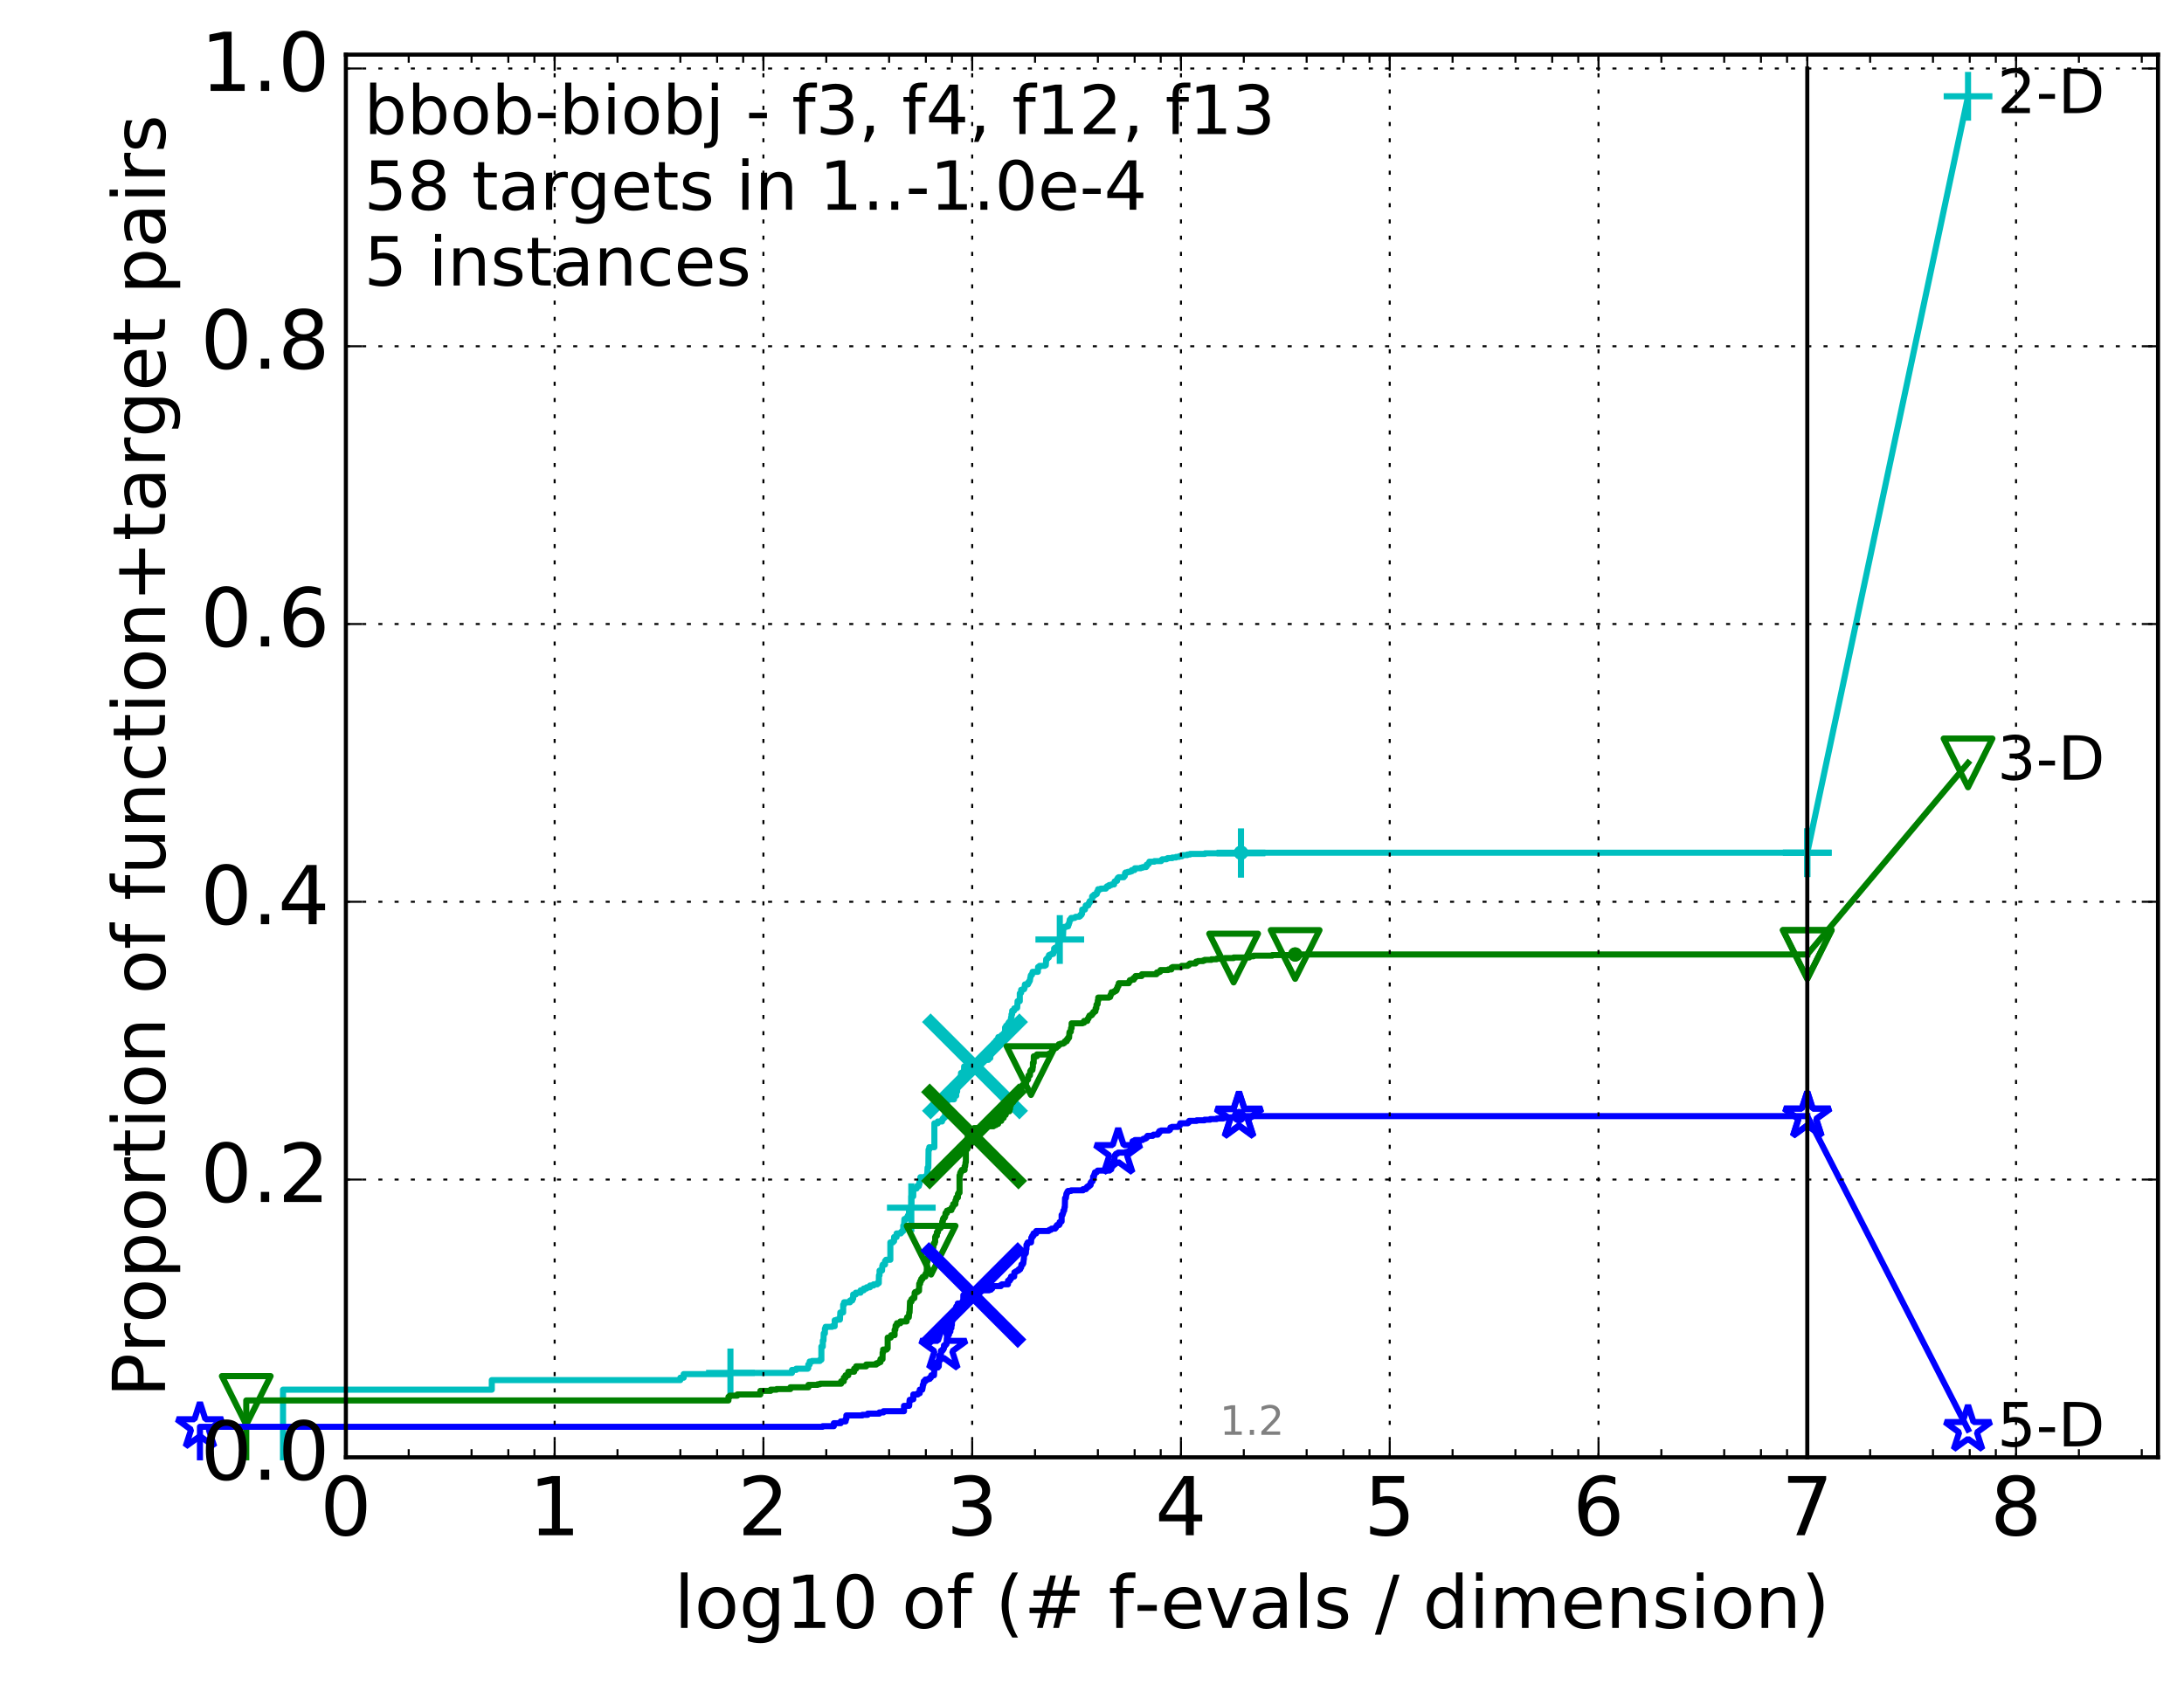 <?xml version="1.0" encoding="utf-8" standalone="no"?>
<!DOCTYPE svg PUBLIC "-//W3C//DTD SVG 1.1//EN"
  "http://www.w3.org/Graphics/SVG/1.1/DTD/svg11.dtd">
<!-- Created with matplotlib (http://matplotlib.org/) -->
<svg height="415pt" version="1.1" viewBox="0 0 538 415" width="538pt" xmlns="http://www.w3.org/2000/svg" xmlns:xlink="http://www.w3.org/1999/xlink">
 <defs>
  <style type="text/css">
*{stroke-linecap:butt;stroke-linejoin:round;stroke-miterlimit:100000;}
  </style>
 </defs>
 <g id="figure_1">
  <g id="patch_1">
   <path d="M 0 415.456 
L 538.8 415.456 
L 538.8 0 
L 0 0 
z
" style="fill:#ffffff;"/>
  </g>
  <g id="axes_1">
   <g id="patch_2">
    <path d="M 85.2 359.056 
L 531.6 359.056 
L 531.6 13.456 
L 85.2 13.456 
z
" style="fill:#ffffff;"/>
   </g>
   <g id="line2d_1">
    <defs>
     <path d="M 0 1.5 
C 0.398 1.5 0.779 1.342 1.061 1.061 
C 1.342 0.779 1.5 0.398 1.5 0 
C 1.5 -0.398 1.342 -0.779 1.061 -1.061 
C 0.779 -1.342 0.398 -1.5 0 -1.5 
C -0.398 -1.5 -0.779 -1.342 -1.061 -1.061 
C -1.342 -0.779 -1.5 -0.398 -1.5 0 
C -1.5 0.398 -1.342 0.779 -1.061 1.061 
C -0.779 1.342 -0.398 1.5 0 1.5 
z
" id="m9ed28a548c" style="stroke:#00bfbf;stroke-width:0.5;"/>
    </defs>
    <g>
     <use style="fill:#00bfbf;stroke:#00bfbf;stroke-width:0.5;" x="305.699" xlink:href="#m9ed28a548c" y="210.091"/>
     <use style="fill:#00bfbf;stroke:#00bfbf;stroke-width:0.5;" x="305.699" xlink:href="#m9ed28a548c" y="210.091"/>
    </g>
   </g>
   <g id="line2d_2">
    <path d="M 69.718 359.056 
L 69.718 342.39 
L 121.147 342.39 
L 121.147 340.03 
L 167.592 340.03 
L 167.592 339.44 
L 168.414 339.44 
L 168.414 338.555 
L 179.931 338.555 
L 179.931 338.26 
L 195.088 338.26 
L 195.088 337.523 
L 196.124 337.523 
L 196.124 337.228 
L 198.97 337.228 
L 198.97 337.08 
L 199.106 337.08 
L 199.106 336.195 
L 199.444 336.195 
L 199.444 335.458 
L 200.04 335.458 
L 200.04 335.31 
L 201.978 335.31 
L 201.978 335.015 
L 202.334 335.015 
L 202.334 331.771 
L 202.685 331.771 
L 202.685 330.296 
L 202.858 330.296 
L 202.916 328.526 
L 203.201 328.526 
L 203.201 327.346 
L 203.371 327.346 
L 203.371 326.903 
L 204.998 326.903 
L 204.998 326.756 
L 205.617 326.756 
L 205.617 325.281 
L 206.12 325.281 
L 206.12 325.134 
L 206.902 325.134 
L 206.998 323.364 
L 207.704 323.364 
L 207.704 321.446 
L 207.934 321.446 
L 207.934 320.856 
L 209.399 320.856 
L 209.399 320.414 
L 209.95 320.414 
L 209.95 319.971 
L 210.159 319.971 
L 210.159 318.939 
L 210.813 318.939 
L 210.813 318.496 
L 211.991 318.496 
L 211.991 317.906 
L 212.78 317.906 
L 212.78 317.464 
L 213.471 317.464 
L 213.471 317.169 
L 214.314 317.169 
L 214.314 316.727 
L 215.192 316.727 
L 215.192 316.432 
L 216.102 316.432 
L 216.102 316.137 
L 216.48 316.137 
L 216.511 314.219 
L 216.667 314.219 
L 216.667 313.039 
L 217.279 313.039 
L 217.339 311.859 
L 217.459 311.859 
L 217.459 311.564 
L 218.021 311.564 
L 218.021 310.679 
L 218.253 310.679 
L 218.253 310.384 
L 219.325 310.384 
L 219.325 306.107 
L 219.95 306.107 
L 219.95 305.812 
L 220.243 305.812 
L 220.243 304.78 
L 220.868 304.78 
L 220.868 303.895 
L 221.898 303.895 
L 221.898 303.6 
L 222.19 303.6 
L 222.19 303.305 
L 222.503 303.305 
L 222.503 301.977 
L 222.693 301.977 
L 222.788 300.355 
L 223.255 300.355 
L 223.255 300.06 
L 223.621 300.06 
L 223.644 299.47 
L 223.757 299.47 
L 223.757 299.323 
L 223.915 299.323 
L 223.915 298.29 
L 224.138 298.29 
L 224.16 297.553 
L 224.49 297.553 
L 224.49 294.75 
L 224.966 294.75 
L 224.987 292.833 
L 225.785 292.833 
L 225.867 292.243 
L 226.355 292.243 
L 226.355 291.801 
L 226.495 291.801 
L 226.495 291.063 
L 226.635 291.063 
L 226.734 290.031 
L 228.039 290.031 
L 228.039 289.736 
L 228.391 289.736 
L 228.5 287.671 
L 228.682 287.671 
L 228.737 283.246 
L 228.917 283.246 
L 228.917 282.656 
L 230.171 282.656 
L 230.171 276.757 
L 231.003 276.757 
L 231.003 276.314 
L 232.055 276.314 
L 232.055 275.872 
L 232.241 275.872 
L 232.241 275.577 
L 232.502 275.577 
L 232.502 275.282 
L 232.821 275.282 
L 232.851 272.774 
L 233.09 272.774 
L 233.09 271.742 
L 233.268 271.742 
L 233.268 270.857 
L 235.012 270.857 
L 235.012 269.972 
L 235.552 269.972 
L 235.552 268.94 
L 235.777 268.94 
L 235.803 267.76 
L 236.052 267.76 
L 236.052 267.317 
L 236.285 267.317 
L 236.337 266.432 
L 236.542 266.432 
L 236.542 265.4 
L 236.732 265.4 
L 236.732 264.367 
L 237.182 264.367 
L 237.182 264.072 
L 237.342 264.072 
L 237.342 263.925 
L 237.465 263.925 
L 237.502 262.745 
L 240.189 262.745 
L 240.286 261.565 
L 241.028 261.565 
L 241.028 261.123 
L 243.474 261.123 
L 243.474 260.68 
L 243.945 260.68 
L 244.028 258.763 
L 244.109 258.763 
L 244.109 258.173 
L 244.38 258.173 
L 244.488 257.73 
L 244.577 257.73 
L 244.577 257.583 
L 244.736 257.583 
L 244.736 257.435 
L 244.868 257.435 
L 244.868 256.993 
L 245.199 256.993 
L 245.199 256.845 
L 245.311 256.845 
L 245.354 256.403 
L 245.491 256.403 
L 245.491 256.255 
L 245.922 256.255 
L 245.922 255.518 
L 246.493 255.518 
L 246.493 255.37 
L 246.72 255.37 
L 246.72 255.075 
L 247.223 255.075 
L 247.286 254.633 
L 247.583 254.633 
L 247.583 253.158 
L 247.846 253.158 
L 247.846 252.716 
L 248.03 252.716 
L 248.03 252.568 
L 248.34 252.568 
L 248.34 252.126 
L 248.527 252.126 
L 248.527 251.831 
L 248.882 251.831 
L 248.889 251.388 
L 249.05 251.388 
L 249.057 250.651 
L 249.166 250.651 
L 249.166 249.913 
L 249.325 249.913 
L 249.332 249.028 
L 249.801 249.028 
L 249.85 248.438 
L 250.405 248.438 
L 250.405 248.291 
L 250.576 248.291 
L 250.664 246.668 
L 251.212 246.668 
L 251.212 244.751 
L 251.357 244.751 
L 251.357 244.604 
L 251.54 244.604 
L 251.54 243.866 
L 251.966 243.866 
L 251.966 243.719 
L 252.283 243.719 
L 252.283 243.424 
L 252.396 243.424 
L 252.471 242.539 
L 253.226 242.539 
L 253.226 242.096 
L 253.466 242.096 
L 253.561 241.654 
L 253.692 241.654 
L 253.798 240.916 
L 253.822 240.916 
L 253.915 240.326 
L 254.003 240.326 
L 254.003 240.179 
L 254.212 240.179 
L 254.287 239.736 
L 254.362 239.736 
L 254.362 239.441 
L 255.665 239.441 
L 255.714 238.262 
L 256.089 238.262 
L 256.089 237.967 
L 257.368 237.967 
L 257.368 237.819 
L 257.623 237.819 
L 257.712 236.344 
L 257.859 236.344 
L 257.859 236.197 
L 258.055 236.197 
L 258.128 235.902 
L 258.374 235.902 
L 258.397 235.312 
L 258.716 235.312 
L 258.716 235.164 
L 259.035 235.164 
L 259.035 235.017 
L 259.459 235.017 
L 259.495 234.574 
L 259.668 234.574 
L 259.668 233.689 
L 259.821 233.689 
L 259.821 233.542 
L 260.165 233.542 
L 260.165 233.394 
L 260.437 233.394 
L 260.538 232.952 
L 260.603 232.952 
L 260.702 232.362 
L 260.866 232.362 
L 260.866 232.214 
L 260.986 232.214 
L 261.066 231.477 
L 261.354 231.477 
L 261.354 231.329 
L 261.5 231.329 
L 261.512 230.887 
L 261.851 230.887 
L 261.941 228.675 
L 262.056 228.675 
L 262.056 228.38 
L 262.641 228.38 
L 262.641 228.232 
L 263.123 228.232 
L 263.123 227.79 
L 263.278 227.79 
L 263.339 227.347 
L 263.424 227.347 
L 263.507 226.61 
L 263.761 226.61 
L 263.859 226.167 
L 264.72 226.167 
L 264.72 226.02 
L 265.003 226.02 
L 265.003 225.872 
L 265.869 225.872 
L 265.869 225.725 
L 266.105 225.725 
L 266.105 225.43 
L 266.391 225.43 
L 266.391 225.135 
L 266.561 225.135 
L 266.578 224.102 
L 267.258 224.102 
L 267.345 223.512 
L 267.466 223.512 
L 267.466 223.07 
L 268.083 223.07 
L 268.13 222.775 
L 268.198 222.775 
L 268.201 222.48 
L 268.404 222.48 
L 268.425 222.038 
L 268.744 222.038 
L 268.744 221.89 
L 269.028 221.89 
L 269.028 220.858 
L 269.176 220.858 
L 269.176 220.71 
L 269.517 220.71 
L 269.517 220.415 
L 269.958 220.415 
L 269.958 220.268 
L 270.179 220.268 
L 270.241 219.678 
L 270.429 219.678 
L 270.502 219.088 
L 271.144 219.088 
L 271.144 218.94 
L 272.409 218.94 
L 272.409 218.793 
L 272.539 218.793 
L 272.552 218.498 
L 272.722 218.498 
L 272.722 218.35 
L 273.235 218.35 
L 273.235 218.055 
L 273.802 218.055 
L 273.802 217.908 
L 274.451 217.908 
L 274.502 217.465 
L 274.567 217.465 
L 274.567 217.17 
L 274.835 217.17 
L 274.835 217.023 
L 275.183 217.023 
L 275.183 216.58 
L 275.31 216.58 
L 275.359 216.285 
L 275.557 216.285 
L 275.557 216.138 
L 276.825 216.138 
L 276.931 215.843 
L 277.077 215.843 
L 277.145 215.106 
L 277.261 215.106 
L 277.261 214.958 
L 277.816 214.958 
L 277.816 214.811 
L 278.41 214.811 
L 278.41 214.663 
L 278.811 214.663 
L 278.811 214.368 
L 279.49 214.368 
L 279.561 213.926 
L 280.993 213.926 
L 280.993 213.778 
L 281.495 213.778 
L 281.495 213.631 
L 282.323 213.631 
L 282.323 213.483 
L 282.458 213.483 
L 282.458 213.041 
L 282.727 213.041 
L 282.727 212.893 
L 282.972 212.893 
L 283.061 212.451 
L 283.131 212.451 
L 283.131 212.303 
L 284.374 212.303 
L 284.374 212.156 
L 286.039 212.156 
L 286.117 211.861 
L 286.305 211.861 
L 286.305 211.713 
L 287.34 211.713 
L 287.34 211.566 
L 287.645 211.566 
L 287.645 211.418 
L 288.804 211.418 
L 288.804 211.271 
L 289.705 211.271 
L 289.705 211.123 
L 290.451 211.123 
L 290.451 210.976 
L 291.141 210.976 
L 291.141 210.828 
L 291.353 210.828 
L 291.353 210.681 
L 292.468 210.681 
L 292.468 210.533 
L 293.158 210.533 
L 293.158 210.386 
L 296.838 210.386 
L 296.838 210.238 
L 305.699 210.238 
L 305.699 210.091 
L 445.2 210.091 
L 445.2 210.091 
" style="fill:none;stroke:#00bfbf;stroke-linecap:square;stroke-width:1.5;"/>
   </g>
   <g id="line2d_3">
    <defs>
     <path d="M -6 0 
L 6 0 
M 0 6 
L 0 -6 
" id="m105c5b4616" style="stroke:#00bfbf;stroke-width:1.5;"/>
    </defs>
    <g>
     <use style="fill:none;stroke:#00bfbf;stroke-width:1.5;" x="179.931" xlink:href="#m105c5b4616" y="338.26"/>
     <use style="fill:none;stroke:#00bfbf;stroke-width:1.5;" x="224.49" xlink:href="#m105c5b4616" y="297.553"/>
     <use style="fill:none;stroke:#00bfbf;stroke-width:1.5;" x="261.066" xlink:href="#m105c5b4616" y="231.477"/>
     <use style="fill:none;stroke:#00bfbf;stroke-width:1.5;" x="305.699" xlink:href="#m105c5b4616" y="210.238"/>
     <use style="fill:none;stroke:#00bfbf;stroke-width:1.5;" x="305.699" xlink:href="#m105c5b4616" y="210.091"/>
     <use style="fill:none;stroke:#00bfbf;stroke-width:1.5;" x="445.2" xlink:href="#m105c5b4616" y="210.091"/>
    </g>
   </g>
   <g id="line2d_4"/>
   <g id="line2d_5">
    <path clip-path="url(#p8968327fe0)" d="M 240.178 262.745 
" style="fill:none;stroke:#00bfbf;stroke-linecap:square;"/>
    <defs>
     <path d="M -12 12 
L 12 -12 
M -12 -12 
L 12 12 
" id="m6a5c1c4f1c" style="stroke:#00bfbf;stroke-width:3.0;"/>
    </defs>
    <g clip-path="url(#p8968327fe0)">
     <use style="fill:#00bfbf;stroke:#00bfbf;stroke-width:3.0;" x="240.178" xlink:href="#m6a5c1c4f1c" y="262.745"/>
    </g>
   </g>
   <g id="line2d_6">
    <defs>
     <path d="M 0 1.5 
C 0.398 1.5 0.779 1.342 1.061 1.061 
C 1.342 0.779 1.5 0.398 1.5 0 
C 1.5 -0.398 1.342 -0.779 1.061 -1.061 
C 0.779 -1.342 0.398 -1.5 0 -1.5 
C -0.398 -1.5 -0.779 -1.342 -1.061 -1.061 
C -1.342 -0.779 -1.5 -0.398 -1.5 0 
C -1.5 0.398 -1.342 0.779 -1.061 1.061 
C -0.779 1.342 -0.398 1.5 0 1.5 
z
" id="me4a024c080" style="stroke:#008000;stroke-width:0.5;"/>
    </defs>
    <g>
     <use style="fill:#008000;stroke:#008000;stroke-width:0.5;" x="319.043" xlink:href="#me4a024c080" y="235.164"/>
     <use style="fill:#008000;stroke:#008000;stroke-width:0.5;" x="319.043" xlink:href="#me4a024c080" y="235.164"/>
    </g>
   </g>
   <g id="line2d_7">
    <path d="M 60.662 359.056 
L 60.662 345.045 
L 179.443 345.045 
L 179.443 344.16 
L 179.769 344.16 
L 179.769 343.865 
L 181.632 343.865 
L 181.632 343.57 
L 187.3 343.57 
L 187.3 342.685 
L 189.845 342.685 
L 189.845 342.39 
L 191.308 342.39 
L 191.308 342.242 
L 194.705 342.242 
L 194.705 341.8 
L 199.152 341.8 
L 199.152 341.21 
L 201.391 341.21 
L 201.391 341.062 
L 201.998 341.062 
L 201.998 340.915 
L 207.204 340.915 
L 207.204 340.325 
L 207.858 340.325 
L 207.858 339.44 
L 208.283 339.44 
L 208.283 338.85 
L 208.965 338.85 
L 208.965 337.965 
L 210.406 337.965 
L 210.406 337.228 
L 210.894 337.228 
L 210.894 336.638 
L 213.375 336.638 
L 213.375 336.195 
L 215.846 336.195 
L 215.846 335.9 
L 216.334 335.9 
L 216.334 335.753 
L 216.48 335.753 
L 216.48 335.605 
L 216.893 335.605 
L 216.893 334.868 
L 217.399 334.868 
L 217.419 333.245 
L 217.539 333.245 
L 217.539 332.508 
L 218.417 332.508 
L 218.417 332.213 
L 218.664 332.213 
L 218.664 329.558 
L 219.426 329.558 
L 219.517 328.968 
L 220.374 328.968 
L 220.374 327.641 
L 220.549 327.641 
L 220.618 326.608 
L 220.945 326.608 
L 220.945 326.018 
L 221.799 326.018 
L 221.799 325.576 
L 223.339 325.576 
L 223.37 324.839 
L 223.462 324.839 
L 223.462 324.544 
L 223.87 324.544 
L 223.974 323.364 
L 224.064 323.364 
L 224.167 320.709 
L 224.519 320.709 
L 224.519 320.119 
L 224.837 320.119 
L 224.837 319.824 
L 225.235 319.824 
L 225.32 318.496 
L 225.418 318.496 
L 225.418 318.349 
L 226.011 318.349 
L 226.011 318.054 
L 226.389 318.054 
L 226.442 316.284 
L 226.668 316.284 
L 226.668 315.694 
L 226.865 315.694 
L 226.931 315.104 
L 227.255 315.104 
L 227.255 314.662 
L 227.46 314.662 
L 227.46 314.514 
L 227.964 314.514 
L 228.027 313.777 
L 228.274 313.777 
L 228.36 310.827 
L 228.47 310.827 
L 228.47 309.942 
L 228.809 309.942 
L 228.809 309.205 
L 229.024 309.205 
L 229.024 308.025 
L 229.366 308.025 
L 229.366 307.435 
L 229.898 307.435 
L 229.99 306.402 
L 230.228 306.402 
L 230.261 305.96 
L 230.362 305.96 
L 230.362 304.78 
L 230.485 304.78 
L 230.485 304.485 
L 230.784 304.485 
L 230.784 303.6 
L 231.046 303.6 
L 231.09 302.862 
L 231.327 302.862 
L 231.327 302.567 
L 231.71 302.567 
L 231.71 302.272 
L 231.836 302.272 
L 231.836 301.977 
L 232.034 301.977 
L 232.117 300.945 
L 232.272 300.945 
L 232.272 300.355 
L 232.436 300.355 
L 232.436 300.06 
L 232.7 300.06 
L 232.7 299.765 
L 232.831 299.765 
L 232.911 298.88 
L 233.258 298.88 
L 233.268 298.29 
L 233.667 298.29 
L 233.667 298.143 
L 234.38 298.143 
L 234.399 297.553 
L 234.65 297.553 
L 234.65 297.258 
L 234.816 297.258 
L 234.816 296.668 
L 235.351 296.668 
L 235.351 295.783 
L 235.512 295.783 
L 235.592 295.045 
L 235.969 295.045 
L 235.969 294.16 
L 236.134 294.16 
L 236.134 293.865 
L 236.367 293.865 
L 236.367 289.588 
L 236.503 289.588 
L 236.537 288.998 
L 236.664 288.998 
L 236.664 288.703 
L 236.866 288.703 
L 236.925 288.261 
L 237.615 288.261 
L 237.615 287.376 
L 237.752 287.376 
L 237.849 286.343 
L 237.929 286.343 
L 237.929 283.099 
L 238.332 283.099 
L 238.395 280.001 
L 239.957 280.001 
L 239.957 277.937 
L 241.411 277.937 
L 241.411 277.789 
L 242.717 277.789 
L 242.717 277.642 
L 243.283 277.642 
L 243.283 277.494 
L 244.713 277.494 
L 244.713 277.347 
L 244.929 277.347 
L 244.929 277.199 
L 245.328 277.199 
L 245.328 276.904 
L 245.883 276.904 
L 245.883 276.167 
L 246.647 276.167 
L 246.755 275.577 
L 246.926 275.577 
L 246.926 275.429 
L 247.234 275.429 
L 247.234 274.839 
L 247.474 274.839 
L 247.474 274.692 
L 247.723 274.692 
L 247.774 274.249 
L 247.892 274.249 
L 247.892 273.807 
L 248.646 273.807 
L 248.675 273.217 
L 248.808 273.217 
L 248.843 272.332 
L 249.023 272.332 
L 249.13 271.742 
L 249.293 271.742 
L 249.293 271.594 
L 249.532 271.594 
L 249.532 271.299 
L 249.665 271.299 
L 249.764 270.857 
L 249.834 270.857 
L 249.834 270.267 
L 250.048 270.267 
L 250.048 269.677 
L 250.362 269.677 
L 250.38 268.792 
L 251.095 268.792 
L 251.197 268.202 
L 251.315 268.202 
L 251.315 268.055 
L 251.438 268.055 
L 251.438 267.907 
L 251.741 267.907 
L 251.741 267.465 
L 251.921 267.465 
L 251.921 267.317 
L 252.099 267.317 
L 252.154 267.022 
L 252.335 267.022 
L 252.335 266.875 
L 252.51 266.875 
L 252.51 266.727 
L 252.82 266.727 
L 252.828 266.137 
L 252.938 266.137 
L 252.938 265.99 
L 253.25 265.99 
L 253.358 264.957 
L 253.712 264.957 
L 253.79 263.925 
L 253.943 263.925 
L 253.97 263.63 
L 254.321 263.63 
L 254.406 262.892 
L 254.444 262.892 
L 254.444 261.86 
L 254.637 261.86 
L 254.667 260.238 
L 255.435 260.238 
L 255.435 259.795 
L 258.282 259.795 
L 258.282 259.648 
L 258.595 259.648 
L 258.595 259.5 
L 259.008 259.5 
L 259.092 259.205 
L 259.169 259.205 
L 259.191 258.615 
L 259.494 258.615 
L 259.494 258.468 
L 259.685 258.468 
L 259.754 258.173 
L 260.2 258.173 
L 260.297 257.878 
L 260.49 257.878 
L 260.49 257.73 
L 260.733 257.73 
L 260.813 257.288 
L 261.25 257.288 
L 261.25 257.14 
L 261.906 257.14 
L 261.906 256.993 
L 262.169 256.993 
L 262.21 256.698 
L 262.322 256.698 
L 262.322 256.55 
L 262.781 256.55 
L 262.781 256.108 
L 263.057 256.108 
L 263.104 255.665 
L 263.356 255.665 
L 263.445 254.338 
L 263.524 254.338 
L 263.524 254.191 
L 263.779 254.191 
L 263.834 253.306 
L 263.981 253.306 
L 263.981 252.126 
L 266.645 252.126 
L 266.645 251.978 
L 267.048 251.978 
L 267.063 251.536 
L 267.846 251.536 
L 267.938 251.093 
L 267.984 251.093 
L 267.984 250.946 
L 268.158 250.946 
L 268.215 250.503 
L 268.289 250.503 
L 268.383 250.208 
L 268.808 250.208 
L 268.808 250.061 
L 269.005 250.061 
L 269.005 249.766 
L 269.197 249.766 
L 269.197 249.618 
L 269.334 249.618 
L 269.334 249.323 
L 269.645 249.323 
L 269.645 249.176 
L 269.849 249.176 
L 269.883 248.438 
L 270.07 248.438 
L 270.107 247.553 
L 270.194 247.553 
L 270.194 247.406 
L 270.384 247.406 
L 270.425 246.521 
L 270.534 246.521 
L 270.534 245.784 
L 273.179 245.784 
L 273.179 245.636 
L 273.478 245.636 
L 273.585 245.046 
L 273.72 245.046 
L 273.823 244.456 
L 274.384 244.456 
L 274.384 244.309 
L 274.535 244.309 
L 274.535 244.161 
L 274.889 244.161 
L 274.889 244.014 
L 275.05 244.014 
L 275.077 243.571 
L 275.225 243.571 
L 275.324 242.981 
L 275.507 242.981 
L 275.594 242.244 
L 278.059 242.244 
L 278.17 241.801 
L 278.315 241.801 
L 278.315 241.506 
L 278.716 241.506 
L 278.716 241.359 
L 279.288 241.359 
L 279.288 240.916 
L 279.632 240.916 
L 279.717 240.474 
L 281.234 240.474 
L 281.294 240.031 
L 284.881 240.031 
L 284.978 239.589 
L 285.461 239.589 
L 285.461 239.441 
L 285.77 239.441 
L 285.77 239.294 
L 285.886 239.294 
L 285.886 238.999 
L 287.77 238.999 
L 287.77 238.851 
L 288.559 238.851 
L 288.573 238.409 
L 288.858 238.409 
L 288.858 238.262 
L 290.959 238.262 
L 290.959 238.114 
L 291.094 238.114 
L 291.094 237.967 
L 292.544 237.967 
L 292.544 237.819 
L 292.832 237.819 
L 292.832 237.672 
L 292.946 237.672 
L 292.946 237.524 
L 293.126 237.524 
L 293.126 237.377 
L 294.516 237.377 
L 294.516 237.229 
L 294.639 237.229 
L 294.639 236.934 
L 295.102 236.934 
L 295.102 236.787 
L 296.377 236.787 
L 296.377 236.639 
L 296.764 236.639 
L 296.764 236.492 
L 298.417 236.492 
L 298.417 236.344 
L 299.69 236.344 
L 299.69 236.197 
L 301.699 236.197 
L 301.699 236.049 
L 303.888 236.049 
L 303.888 235.902 
L 307.751 235.902 
L 307.815 235.607 
L 308.805 235.607 
L 308.805 235.459 
L 313.408 235.459 
L 313.408 235.312 
L 319.043 235.312 
L 319.043 235.164 
L 445.2 235.164 
L 445.2 235.164 
" style="fill:none;stroke:#008000;stroke-linecap:square;stroke-width:1.5;"/>
   </g>
   <g id="line2d_8">
    <defs>
     <path d="M -0 6 
L 6 -6 
L -6 -6 
z
" id="m5f01a58198" style="stroke:#008000;stroke-linejoin:miter;stroke-width:1.5;"/>
    </defs>
    <g>
     <use style="fill:none;stroke:#008000;stroke-linejoin:miter;stroke-width:1.5;" x="60.662" xlink:href="#m5f01a58198" y="345.045"/>
     <use style="fill:none;stroke:#008000;stroke-linejoin:miter;stroke-width:1.5;" x="229.366" xlink:href="#m5f01a58198" y="308.025"/>
     <use style="fill:none;stroke:#008000;stroke-linejoin:miter;stroke-width:1.5;" x="253.97" xlink:href="#m5f01a58198" y="263.777"/>
     <use style="fill:none;stroke:#008000;stroke-linejoin:miter;stroke-width:1.5;" x="303.888" xlink:href="#m5f01a58198" y="236.049"/>
     <use style="fill:none;stroke:#008000;stroke-linejoin:miter;stroke-width:1.5;" x="319.043" xlink:href="#m5f01a58198" y="235.164"/>
     <use style="fill:none;stroke:#008000;stroke-linejoin:miter;stroke-width:1.5;" x="445.2" xlink:href="#m5f01a58198" y="235.164"/>
    </g>
   </g>
   <g id="line2d_9"/>
   <g id="line2d_10">
    <path clip-path="url(#p8968327fe0)" d="M 239.95 280.001 
" style="fill:none;stroke:#008000;stroke-linecap:square;"/>
    <defs>
     <path d="M -12 12 
L 12 -12 
M -12 -12 
L 12 12 
" id="ma6e65561e6" style="stroke:#008000;stroke-width:3.0;"/>
    </defs>
    <g clip-path="url(#p8968327fe0)">
     <use style="fill:#008000;stroke:#008000;stroke-width:3.0;" x="239.95" xlink:href="#ma6e65561e6" y="280.001"/>
    </g>
   </g>
   <g id="line2d_11">
    <defs>
     <path d="M 0 1.5 
C 0.398 1.5 0.779 1.342 1.061 1.061 
C 1.342 0.779 1.5 0.398 1.5 0 
C 1.5 -0.398 1.342 -0.779 1.061 -1.061 
C 0.779 -1.342 0.398 -1.5 0 -1.5 
C -0.398 -1.5 -0.779 -1.342 -1.061 -1.061 
C -1.342 -0.779 -1.5 -0.398 -1.5 0 
C -1.5 0.398 -1.342 0.779 -1.061 1.061 
C -0.779 1.342 -0.398 1.5 0 1.5 
z
" id="medb279cef4" style="stroke:#0000ff;stroke-width:0.5;"/>
    </defs>
    <g>
     <use style="fill:#0000ff;stroke:#0000ff;stroke-width:0.5;" x="305.217" xlink:href="#medb279cef4" y="274.987"/>
     <use style="fill:#0000ff;stroke:#0000ff;stroke-width:0.5;" x="305.217" xlink:href="#medb279cef4" y="274.987"/>
    </g>
   </g>
   <g id="line2d_12">
    <path d="M 49.253 359.056 
L 49.253 351.534 
L 202.65 351.534 
L 202.65 351.387 
L 205.402 351.387 
L 205.402 350.649 
L 207.103 350.649 
L 207.103 350.207 
L 208.307 350.207 
L 208.307 349.617 
L 208.487 349.617 
L 208.487 348.732 
L 212.43 348.732 
L 212.43 348.585 
L 213.755 348.585 
L 213.755 348.29 
L 216.617 348.29 
L 216.617 347.995 
L 217.626 347.995 
L 217.626 347.7 
L 222.689 347.7 
L 222.689 346.372 
L 223.959 346.372 
L 224.058 345.045 
L 224.084 345.045 
L 224.084 344.897 
L 224.56 344.897 
L 224.56 344.75 
L 224.983 344.75 
L 224.983 343.57 
L 226.084 343.57 
L 226.084 343.275 
L 226.567 343.275 
L 226.567 342.39 
L 227.188 342.39 
L 227.296 341.8 
L 227.311 341.8 
L 227.311 341.21 
L 227.457 341.21 
L 227.564 340.325 
L 227.964 340.325 
L 227.964 339.883 
L 228.599 339.883 
L 228.599 339.735 
L 229.038 339.735 
L 229.038 339.44 
L 229.314 339.44 
L 229.413 338.85 
L 230.083 338.85 
L 230.178 336.933 
L 231.029 336.933 
L 231.029 336.638 
L 231.256 336.638 
L 231.353 333.983 
L 231.621 333.983 
L 231.621 333.835 
L 231.786 333.835 
L 231.792 332.803 
L 232.155 332.803 
L 232.155 332.508 
L 232.383 332.508 
L 232.383 332.213 
L 232.53 332.213 
L 232.53 331.476 
L 232.905 331.476 
L 232.905 331.181 
L 233.155 331.181 
L 233.244 329.706 
L 233.274 329.706 
L 233.344 328.821 
L 233.781 328.821 
L 233.781 328.231 
L 233.913 328.231 
L 233.913 328.083 
L 234.113 328.083 
L 234.113 327.198 
L 234.373 327.198 
L 234.373 326.461 
L 234.491 326.461 
L 234.507 325.281 
L 234.691 325.281 
L 234.691 324.544 
L 235.07 324.544 
L 235.157 323.659 
L 235.426 323.659 
L 235.426 322.921 
L 235.565 322.921 
L 235.565 321.889 
L 235.929 321.889 
L 235.929 321.151 
L 237.167 321.151 
L 237.167 320.856 
L 237.286 320.856 
L 237.306 319.086 
L 239.77 319.086 
L 239.77 317.906 
L 243.647 317.906 
L 243.647 317.759 
L 244.109 317.759 
L 244.109 317.464 
L 244.42 317.464 
L 244.42 317.022 
L 244.687 317.022 
L 244.687 316.874 
L 246.546 316.874 
L 246.546 316.579 
L 246.815 316.579 
L 246.815 316.432 
L 248.302 316.432 
L 248.302 315.547 
L 248.746 315.547 
L 248.755 315.104 
L 249.057 315.104 
L 249.057 314.514 
L 249.832 314.514 
L 249.871 313.482 
L 250.117 313.482 
L 250.117 313.334 
L 250.354 313.334 
L 250.354 313.187 
L 250.627 313.187 
L 250.627 313.039 
L 250.926 313.039 
L 250.926 312.744 
L 251.303 312.744 
L 251.395 312.302 
L 251.544 312.302 
L 251.614 311.564 
L 251.921 311.564 
L 251.921 311.269 
L 252.079 311.269 
L 252.186 310.237 
L 252.223 310.237 
L 252.266 309.057 
L 252.512 309.057 
L 252.599 308.762 
L 252.713 308.762 
L 252.765 307.73 
L 252.853 307.73 
L 252.853 306.697 
L 253.051 306.697 
L 253.061 306.255 
L 253.182 306.255 
L 253.182 306.107 
L 253.986 306.107 
L 254.051 304.927 
L 254.266 304.927 
L 254.266 304.485 
L 254.589 304.485 
L 254.589 303.895 
L 255.249 303.895 
L 255.249 303.305 
L 258.311 303.305 
L 258.311 303.157 
L 258.485 303.157 
L 258.485 303.01 
L 258.894 303.01 
L 258.894 302.862 
L 259.049 302.862 
L 259.049 302.715 
L 259.921 302.715 
L 259.921 302.42 
L 260.166 302.42 
L 260.166 302.125 
L 260.286 302.125 
L 260.372 301.83 
L 260.903 301.83 
L 260.903 301.682 
L 261.017 301.682 
L 261.017 301.093 
L 261.332 301.093 
L 261.332 300.945 
L 261.517 300.945 
L 261.517 299.323 
L 261.753 299.323 
L 261.835 298.88 
L 261.904 298.88 
L 261.948 298.29 
L 262.142 298.29 
L 262.242 297.405 
L 262.309 297.405 
L 262.361 295.193 
L 262.573 295.193 
L 262.684 294.16 
L 262.736 294.16 
L 262.736 294.013 
L 262.87 294.013 
L 262.948 293.571 
L 263.096 293.571 
L 263.096 293.423 
L 263.866 293.423 
L 263.866 293.276 
L 266.799 293.276 
L 266.799 292.981 
L 267.525 292.981 
L 267.525 292.686 
L 267.786 292.686 
L 267.786 292.391 
L 268.185 292.391 
L 268.185 292.096 
L 268.538 292.096 
L 268.538 291.948 
L 268.672 291.948 
L 268.672 291.358 
L 268.844 291.358 
L 268.903 291.063 
L 269.127 291.063 
L 269.201 290.768 
L 269.25 290.768 
L 269.274 289.883 
L 269.497 289.883 
L 269.564 289.293 
L 269.662 289.293 
L 269.72 288.851 
L 270.138 288.851 
L 270.243 288.556 
L 270.402 288.556 
L 270.402 288.408 
L 273.323 288.408 
L 273.323 288.261 
L 273.438 288.261 
L 273.438 288.113 
L 273.735 288.113 
L 273.799 287.523 
L 273.977 287.523 
L 274.083 286.491 
L 274.265 286.491 
L 274.328 286.048 
L 274.441 286.048 
L 274.552 285.311 
L 274.556 285.311 
L 274.556 284.721 
L 274.691 284.721 
L 274.786 284.426 
L 274.909 284.426 
L 274.909 284.279 
L 275.216 284.279 
L 275.216 284.131 
L 275.451 284.131 
L 275.451 283.984 
L 277.312 283.984 
L 277.312 283.836 
L 277.866 283.836 
L 277.866 283.689 
L 278.359 283.689 
L 278.435 283.246 
L 278.546 283.246 
L 278.585 282.951 
L 278.81 282.951 
L 278.825 281.771 
L 278.971 281.771 
L 278.99 281.181 
L 279.39 281.181 
L 279.39 281.034 
L 279.567 281.034 
L 279.567 280.886 
L 281.454 280.886 
L 281.454 280.739 
L 281.627 280.739 
L 281.627 280.591 
L 282.076 280.591 
L 282.076 280.444 
L 282.367 280.444 
L 282.408 280.149 
L 282.657 280.149 
L 282.657 279.854 
L 283.955 279.854 
L 283.955 279.706 
L 284.147 279.706 
L 284.147 279.559 
L 285.206 279.559 
L 285.206 279.264 
L 285.483 279.264 
L 285.494 278.821 
L 285.617 278.821 
L 285.617 278.674 
L 286.047 278.674 
L 286.047 278.526 
L 287.95 278.526 
L 287.95 278.379 
L 288.206 278.379 
L 288.314 277.789 
L 288.696 277.789 
L 288.696 277.642 
L 290.258 277.642 
L 290.258 277.494 
L 290.394 277.494 
L 290.394 277.347 
L 290.623 277.347 
L 290.72 276.757 
L 292.597 276.757 
L 292.597 276.609 
L 292.805 276.609 
L 292.805 276.314 
L 292.941 276.314 
L 292.941 276.167 
L 294.792 276.167 
L 294.792 276.019 
L 296.731 276.019 
L 296.731 275.872 
L 298.105 275.872 
L 298.105 275.724 
L 299.72 275.724 
L 299.72 275.577 
L 301.335 275.577 
L 301.335 275.429 
L 302.579 275.429 
L 302.579 275.282 
L 304.09 275.282 
L 304.09 275.134 
L 305.217 275.134 
L 305.217 274.987 
L 445.2 274.987 
L 445.2 274.987 
" style="fill:none;stroke:#0000ff;stroke-linecap:square;stroke-width:1.5;"/>
   </g>
   <g id="line2d_13">
    <defs>
     <path d="M 0 -6 
L -1.347 -1.854 
L -5.706 -1.854 
L -2.18 0.708 
L -3.527 4.854 
L -0 2.292 
L 3.527 4.854 
L 2.18 0.708 
L 5.706 -1.854 
L 1.347 -1.854 
z
" id="m515b54e8aa" style="stroke:#0000ff;stroke-linejoin:bevel;stroke-width:1.5;"/>
    </defs>
    <g>
     <use style="fill:none;stroke:#0000ff;stroke-linejoin:bevel;stroke-width:1.5;" x="49.253" xlink:href="#m515b54e8aa" y="351.534"/>
     <use style="fill:none;stroke:#0000ff;stroke-linejoin:bevel;stroke-width:1.5;" x="232.383" xlink:href="#m515b54e8aa" y="332.213"/>
     <use style="fill:none;stroke:#0000ff;stroke-linejoin:bevel;stroke-width:1.5;" x="275.451" xlink:href="#m515b54e8aa" y="283.984"/>
     <use style="fill:none;stroke:#0000ff;stroke-linejoin:bevel;stroke-width:1.5;" x="305.217" xlink:href="#m515b54e8aa" y="275.134"/>
     <use style="fill:none;stroke:#0000ff;stroke-linejoin:bevel;stroke-width:1.5;" x="305.217" xlink:href="#m515b54e8aa" y="274.987"/>
     <use style="fill:none;stroke:#0000ff;stroke-linejoin:bevel;stroke-width:1.5;" x="445.2" xlink:href="#m515b54e8aa" y="274.987"/>
    </g>
   </g>
   <g id="line2d_14"/>
   <g id="line2d_15">
    <path clip-path="url(#p8968327fe0)" d="M 239.765 319.086 
" style="fill:none;stroke:#0000ff;stroke-linecap:square;"/>
    <defs>
     <path d="M -12 12 
L 12 -12 
M -12 -12 
L 12 12 
" id="m4e7fda4c80" style="stroke:#0000ff;stroke-width:3.0;"/>
    </defs>
    <g clip-path="url(#p8968327fe0)">
     <use style="fill:#0000ff;stroke:#0000ff;stroke-width:3.0;" x="239.765" xlink:href="#m4e7fda4c80" y="319.086"/>
    </g>
   </g>
   <g id="line2d_16">
    <path d="M 445.2 274.987 
L 484.8 352.213 
" style="fill:none;stroke:#0000ff;stroke-linecap:square;stroke-width:1.5;"/>
    <g>
     <use style="fill:none;stroke:#0000ff;stroke-linejoin:bevel;stroke-width:1.5;" x="445.2" xlink:href="#m515b54e8aa" y="274.987"/>
     <use style="fill:none;stroke:#0000ff;stroke-linejoin:bevel;stroke-width:1.5;" x="484.8" xlink:href="#m515b54e8aa" y="352.213"/>
    </g>
   </g>
   <g id="line2d_17">
    <path d="M 445.2 235.164 
L 484.8 187.967 
" style="fill:none;stroke:#008000;stroke-linecap:square;stroke-width:1.5;"/>
    <g>
     <use style="fill:none;stroke:#008000;stroke-linejoin:miter;stroke-width:1.5;" x="445.2" xlink:href="#m5f01a58198" y="235.164"/>
     <use style="fill:none;stroke:#008000;stroke-linejoin:miter;stroke-width:1.5;" x="484.8" xlink:href="#m5f01a58198" y="187.967"/>
    </g>
   </g>
   <g id="line2d_18">
    <path d="M 445.2 210.091 
L 484.8 23.722 
" style="fill:none;stroke:#00bfbf;stroke-linecap:square;stroke-width:1.5;"/>
    <g>
     <use style="fill:none;stroke:#00bfbf;stroke-width:1.5;" x="445.2" xlink:href="#m105c5b4616" y="210.091"/>
     <use style="fill:none;stroke:#00bfbf;stroke-width:1.5;" x="484.8" xlink:href="#m105c5b4616" y="23.722"/>
    </g>
   </g>
   <g id="line2d_19">
    <path d="M 445.2 359.056 
L 445.2 16.878 
" style="fill:none;stroke:#000000;stroke-linecap:square;"/>
   </g>
   <g id="patch_3">
    <path d="M 85.2 13.456 
L 531.6 13.456 
" style="fill:none;stroke:#000000;stroke-linecap:square;stroke-linejoin:miter;"/>
   </g>
   <g id="patch_4">
    <path d="M 531.6 359.056 
L 531.6 13.456 
" style="fill:none;stroke:#000000;stroke-linecap:square;stroke-linejoin:miter;"/>
   </g>
   <g id="patch_5">
    <path d="M 85.2 359.056 
L 531.6 359.056 
" style="fill:none;stroke:#000000;stroke-linecap:square;stroke-linejoin:miter;"/>
   </g>
   <g id="patch_6">
    <path d="M 85.2 359.056 
L 85.2 13.456 
" style="fill:none;stroke:#000000;stroke-linecap:square;stroke-linejoin:miter;"/>
   </g>
   <g id="matplotlib.axis_1">
    <g id="xtick_1">
     <g id="line2d_20">
      <path clip-path="url(#p8968327fe0)" d="M 85.2 359.056 
L 85.2 13.456 
" style="fill:none;stroke:#000000;stroke-dasharray:1,3;stroke-dashoffset:0.0;stroke-width:0.5;"/>
     </g>
     <g id="line2d_21">
      <defs>
       <path d="M 0 0 
L 0 -4 
" id="m1b487f826c" style="stroke:#000000;stroke-width:0.5;"/>
      </defs>
      <g>
       <use style="stroke:#000000;stroke-width:0.5;" x="85.2" xlink:href="#m1b487f826c" y="359.056"/>
      </g>
     </g>
     <g id="line2d_22">
      <defs>
       <path d="M 0 0 
L 0 4 
" id="m877d364303" style="stroke:#000000;stroke-width:0.5;"/>
      </defs>
      <g>
       <use style="stroke:#000000;stroke-width:0.5;" x="85.2" xlink:href="#m877d364303" y="13.456"/>
      </g>
     </g>
     <g id="text_1">
      <!-- 0 -->
      <defs>
       <path d="M 31.781 66.406 
Q 24.172 66.406 20.328 58.906 
Q 16.5 51.422 16.5 36.375 
Q 16.5 21.391 20.328 13.891 
Q 24.172 6.391 31.781 6.391 
Q 39.453 6.391 43.281 13.891 
Q 47.125 21.391 47.125 36.375 
Q 47.125 51.422 43.281 58.906 
Q 39.453 66.406 31.781 66.406 
M 31.781 74.219 
Q 44.047 74.219 50.516 64.516 
Q 56.984 54.828 56.984 36.375 
Q 56.984 17.969 50.516 8.266 
Q 44.047 -1.422 31.781 -1.422 
Q 19.531 -1.422 13.062 8.266 
Q 6.594 17.969 6.594 36.375 
Q 6.594 54.828 13.062 64.516 
Q 19.531 74.219 31.781 74.219 
" id="BitstreamVeraSans-Roman-30"/>
      </defs>
      <g transform="translate(78.838 378.253)scale(0.2 -0.2)">
       <use xlink:href="#BitstreamVeraSans-Roman-30"/>
      </g>
     </g>
    </g>
    <g id="xtick_2">
     <g id="line2d_23">
      <path clip-path="url(#p8968327fe0)" d="M 136.629 359.056 
L 136.629 13.456 
" style="fill:none;stroke:#000000;stroke-dasharray:1,3;stroke-dashoffset:0.0;stroke-width:0.5;"/>
     </g>
     <g id="line2d_24">
      <g>
       <use style="stroke:#000000;stroke-width:0.5;" x="136.629" xlink:href="#m1b487f826c" y="359.056"/>
      </g>
     </g>
     <g id="line2d_25">
      <g>
       <use style="stroke:#000000;stroke-width:0.5;" x="136.629" xlink:href="#m877d364303" y="13.456"/>
      </g>
     </g>
     <g id="text_2">
      <!-- 1 -->
      <defs>
       <path d="M 12.406 8.297 
L 28.516 8.297 
L 28.516 63.922 
L 10.984 60.406 
L 10.984 69.391 
L 28.422 72.906 
L 38.281 72.906 
L 38.281 8.297 
L 54.391 8.297 
L 54.391 0 
L 12.406 0 
z
" id="BitstreamVeraSans-Roman-31"/>
      </defs>
      <g transform="translate(130.266 378.253)scale(0.2 -0.2)">
       <use xlink:href="#BitstreamVeraSans-Roman-31"/>
      </g>
     </g>
    </g>
    <g id="xtick_3">
     <g id="line2d_26">
      <path clip-path="url(#p8968327fe0)" d="M 188.057 359.056 
L 188.057 13.456 
" style="fill:none;stroke:#000000;stroke-dasharray:1,3;stroke-dashoffset:0.0;stroke-width:0.5;"/>
     </g>
     <g id="line2d_27">
      <g>
       <use style="stroke:#000000;stroke-width:0.5;" x="188.057" xlink:href="#m1b487f826c" y="359.056"/>
      </g>
     </g>
     <g id="line2d_28">
      <g>
       <use style="stroke:#000000;stroke-width:0.5;" x="188.057" xlink:href="#m877d364303" y="13.456"/>
      </g>
     </g>
     <g id="text_3">
      <!-- 2 -->
      <defs>
       <path d="M 19.188 8.297 
L 53.609 8.297 
L 53.609 0 
L 7.328 0 
L 7.328 8.297 
Q 12.938 14.109 22.625 23.891 
Q 32.328 33.688 34.812 36.531 
Q 39.547 41.844 41.422 45.531 
Q 43.312 49.219 43.312 52.781 
Q 43.312 58.594 39.234 62.25 
Q 35.156 65.922 28.609 65.922 
Q 23.969 65.922 18.812 64.312 
Q 13.672 62.703 7.812 59.422 
L 7.812 69.391 
Q 13.766 71.781 18.938 73 
Q 24.125 74.219 28.422 74.219 
Q 39.75 74.219 46.484 68.547 
Q 53.219 62.891 53.219 53.422 
Q 53.219 48.922 51.531 44.891 
Q 49.859 40.875 45.406 35.406 
Q 44.188 33.984 37.641 27.219 
Q 31.109 20.453 19.188 8.297 
" id="BitstreamVeraSans-Roman-32"/>
      </defs>
      <g transform="translate(181.695 378.253)scale(0.2 -0.2)">
       <use xlink:href="#BitstreamVeraSans-Roman-32"/>
      </g>
     </g>
    </g>
    <g id="xtick_4">
     <g id="line2d_29">
      <path clip-path="url(#p8968327fe0)" d="M 239.486 359.056 
L 239.486 13.456 
" style="fill:none;stroke:#000000;stroke-dasharray:1,3;stroke-dashoffset:0.0;stroke-width:0.5;"/>
     </g>
     <g id="line2d_30">
      <g>
       <use style="stroke:#000000;stroke-width:0.5;" x="239.486" xlink:href="#m1b487f826c" y="359.056"/>
      </g>
     </g>
     <g id="line2d_31">
      <g>
       <use style="stroke:#000000;stroke-width:0.5;" x="239.486" xlink:href="#m877d364303" y="13.456"/>
      </g>
     </g>
     <g id="text_4">
      <!-- 3 -->
      <defs>
       <path d="M 40.578 39.312 
Q 47.656 37.797 51.625 33 
Q 55.609 28.219 55.609 21.188 
Q 55.609 10.406 48.188 4.484 
Q 40.766 -1.422 27.094 -1.422 
Q 22.516 -1.422 17.656 -0.516 
Q 12.797 0.391 7.625 2.203 
L 7.625 11.719 
Q 11.719 9.328 16.594 8.109 
Q 21.484 6.891 26.812 6.891 
Q 36.078 6.891 40.938 10.547 
Q 45.797 14.203 45.797 21.188 
Q 45.797 27.641 41.281 31.266 
Q 36.766 34.906 28.719 34.906 
L 20.219 34.906 
L 20.219 43.016 
L 29.109 43.016 
Q 36.375 43.016 40.234 45.922 
Q 44.094 48.828 44.094 54.297 
Q 44.094 59.906 40.109 62.906 
Q 36.141 65.922 28.719 65.922 
Q 24.656 65.922 20.016 65.031 
Q 15.375 64.156 9.812 62.312 
L 9.812 71.094 
Q 15.438 72.656 20.344 73.438 
Q 25.25 74.219 29.594 74.219 
Q 40.828 74.219 47.359 69.109 
Q 53.906 64.016 53.906 55.328 
Q 53.906 49.266 50.438 45.094 
Q 46.969 40.922 40.578 39.312 
" id="BitstreamVeraSans-Roman-33"/>
      </defs>
      <g transform="translate(233.123 378.253)scale(0.2 -0.2)">
       <use xlink:href="#BitstreamVeraSans-Roman-33"/>
      </g>
     </g>
    </g>
    <g id="xtick_5">
     <g id="line2d_32">
      <path clip-path="url(#p8968327fe0)" d="M 290.914 359.056 
L 290.914 13.456 
" style="fill:none;stroke:#000000;stroke-dasharray:1,3;stroke-dashoffset:0.0;stroke-width:0.5;"/>
     </g>
     <g id="line2d_33">
      <g>
       <use style="stroke:#000000;stroke-width:0.5;" x="290.914" xlink:href="#m1b487f826c" y="359.056"/>
      </g>
     </g>
     <g id="line2d_34">
      <g>
       <use style="stroke:#000000;stroke-width:0.5;" x="290.914" xlink:href="#m877d364303" y="13.456"/>
      </g>
     </g>
     <g id="text_5">
      <!-- 4 -->
      <defs>
       <path d="M 37.797 64.312 
L 12.891 25.391 
L 37.797 25.391 
z
M 35.203 72.906 
L 47.609 72.906 
L 47.609 25.391 
L 58.016 25.391 
L 58.016 17.188 
L 47.609 17.188 
L 47.609 0 
L 37.797 0 
L 37.797 17.188 
L 4.891 17.188 
L 4.891 26.703 
z
" id="BitstreamVeraSans-Roman-34"/>
      </defs>
      <g transform="translate(284.552 378.253)scale(0.2 -0.2)">
       <use xlink:href="#BitstreamVeraSans-Roman-34"/>
      </g>
     </g>
    </g>
    <g id="xtick_6">
     <g id="line2d_35">
      <path clip-path="url(#p8968327fe0)" d="M 342.343 359.056 
L 342.343 13.456 
" style="fill:none;stroke:#000000;stroke-dasharray:1,3;stroke-dashoffset:0.0;stroke-width:0.5;"/>
     </g>
     <g id="line2d_36">
      <g>
       <use style="stroke:#000000;stroke-width:0.5;" x="342.343" xlink:href="#m1b487f826c" y="359.056"/>
      </g>
     </g>
     <g id="line2d_37">
      <g>
       <use style="stroke:#000000;stroke-width:0.5;" x="342.343" xlink:href="#m877d364303" y="13.456"/>
      </g>
     </g>
     <g id="text_6">
      <!-- 5 -->
      <defs>
       <path d="M 10.797 72.906 
L 49.516 72.906 
L 49.516 64.594 
L 19.828 64.594 
L 19.828 46.734 
Q 21.969 47.469 24.109 47.828 
Q 26.266 48.188 28.422 48.188 
Q 40.625 48.188 47.75 41.5 
Q 54.891 34.812 54.891 23.391 
Q 54.891 11.625 47.562 5.094 
Q 40.234 -1.422 26.906 -1.422 
Q 22.312 -1.422 17.547 -0.641 
Q 12.797 0.141 7.719 1.703 
L 7.719 11.625 
Q 12.109 9.234 16.797 8.062 
Q 21.484 6.891 26.703 6.891 
Q 35.156 6.891 40.078 11.328 
Q 45.016 15.766 45.016 23.391 
Q 45.016 31 40.078 35.438 
Q 35.156 39.891 26.703 39.891 
Q 22.75 39.891 18.812 39.016 
Q 14.891 38.141 10.797 36.281 
z
" id="BitstreamVeraSans-Roman-35"/>
      </defs>
      <g transform="translate(335.98 378.253)scale(0.2 -0.2)">
       <use xlink:href="#BitstreamVeraSans-Roman-35"/>
      </g>
     </g>
    </g>
    <g id="xtick_7">
     <g id="line2d_38">
      <path clip-path="url(#p8968327fe0)" d="M 393.771 359.056 
L 393.771 13.456 
" style="fill:none;stroke:#000000;stroke-dasharray:1,3;stroke-dashoffset:0.0;stroke-width:0.5;"/>
     </g>
     <g id="line2d_39">
      <g>
       <use style="stroke:#000000;stroke-width:0.5;" x="393.771" xlink:href="#m1b487f826c" y="359.056"/>
      </g>
     </g>
     <g id="line2d_40">
      <g>
       <use style="stroke:#000000;stroke-width:0.5;" x="393.771" xlink:href="#m877d364303" y="13.456"/>
      </g>
     </g>
     <g id="text_7">
      <!-- 6 -->
      <defs>
       <path d="M 33.016 40.375 
Q 26.375 40.375 22.484 35.828 
Q 18.609 31.297 18.609 23.391 
Q 18.609 15.531 22.484 10.953 
Q 26.375 6.391 33.016 6.391 
Q 39.656 6.391 43.531 10.953 
Q 47.406 15.531 47.406 23.391 
Q 47.406 31.297 43.531 35.828 
Q 39.656 40.375 33.016 40.375 
M 52.594 71.297 
L 52.594 62.312 
Q 48.875 64.062 45.094 64.984 
Q 41.312 65.922 37.594 65.922 
Q 27.828 65.922 22.672 59.328 
Q 17.531 52.734 16.797 39.406 
Q 19.672 43.656 24.016 45.922 
Q 28.375 48.188 33.594 48.188 
Q 44.578 48.188 50.953 41.516 
Q 57.328 34.859 57.328 23.391 
Q 57.328 12.156 50.688 5.359 
Q 44.047 -1.422 33.016 -1.422 
Q 20.359 -1.422 13.672 8.266 
Q 6.984 17.969 6.984 36.375 
Q 6.984 53.656 15.188 63.938 
Q 23.391 74.219 37.203 74.219 
Q 40.922 74.219 44.703 73.484 
Q 48.484 72.75 52.594 71.297 
" id="BitstreamVeraSans-Roman-36"/>
      </defs>
      <g transform="translate(387.409 378.253)scale(0.2 -0.2)">
       <use xlink:href="#BitstreamVeraSans-Roman-36"/>
      </g>
     </g>
    </g>
    <g id="xtick_8">
     <g id="line2d_41">
      <path clip-path="url(#p8968327fe0)" d="M 445.2 359.056 
L 445.2 13.456 
" style="fill:none;stroke:#000000;stroke-dasharray:1,3;stroke-dashoffset:0.0;stroke-width:0.5;"/>
     </g>
     <g id="line2d_42">
      <g>
       <use style="stroke:#000000;stroke-width:0.5;" x="445.2" xlink:href="#m1b487f826c" y="359.056"/>
      </g>
     </g>
     <g id="line2d_43">
      <g>
       <use style="stroke:#000000;stroke-width:0.5;" x="445.2" xlink:href="#m877d364303" y="13.456"/>
      </g>
     </g>
     <g id="text_8">
      <!-- 7 -->
      <defs>
       <path d="M 8.203 72.906 
L 55.078 72.906 
L 55.078 68.703 
L 28.609 0 
L 18.312 0 
L 43.219 64.594 
L 8.203 64.594 
z
" id="BitstreamVeraSans-Roman-37"/>
      </defs>
      <g transform="translate(438.837 378.253)scale(0.2 -0.2)">
       <use xlink:href="#BitstreamVeraSans-Roman-37"/>
      </g>
     </g>
    </g>
    <g id="xtick_9">
     <g id="line2d_44">
      <path clip-path="url(#p8968327fe0)" d="M 496.629 359.056 
L 496.629 13.456 
" style="fill:none;stroke:#000000;stroke-dasharray:1,3;stroke-dashoffset:0.0;stroke-width:0.5;"/>
     </g>
     <g id="line2d_45">
      <g>
       <use style="stroke:#000000;stroke-width:0.5;" x="496.629" xlink:href="#m1b487f826c" y="359.056"/>
      </g>
     </g>
     <g id="line2d_46">
      <g>
       <use style="stroke:#000000;stroke-width:0.5;" x="496.629" xlink:href="#m877d364303" y="13.456"/>
      </g>
     </g>
     <g id="text_9">
      <!-- 8 -->
      <defs>
       <path d="M 31.781 34.625 
Q 24.75 34.625 20.719 30.859 
Q 16.703 27.094 16.703 20.516 
Q 16.703 13.922 20.719 10.156 
Q 24.75 6.391 31.781 6.391 
Q 38.812 6.391 42.859 10.172 
Q 46.922 13.969 46.922 20.516 
Q 46.922 27.094 42.891 30.859 
Q 38.875 34.625 31.781 34.625 
M 21.922 38.812 
Q 15.578 40.375 12.031 44.719 
Q 8.5 49.078 8.5 55.328 
Q 8.5 64.062 14.719 69.141 
Q 20.953 74.219 31.781 74.219 
Q 42.672 74.219 48.875 69.141 
Q 55.078 64.062 55.078 55.328 
Q 55.078 49.078 51.531 44.719 
Q 48 40.375 41.703 38.812 
Q 48.828 37.156 52.797 32.312 
Q 56.781 27.484 56.781 20.516 
Q 56.781 9.906 50.312 4.234 
Q 43.844 -1.422 31.781 -1.422 
Q 19.734 -1.422 13.25 4.234 
Q 6.781 9.906 6.781 20.516 
Q 6.781 27.484 10.781 32.312 
Q 14.797 37.156 21.922 38.812 
M 18.312 54.391 
Q 18.312 48.734 21.844 45.562 
Q 25.391 42.391 31.781 42.391 
Q 38.141 42.391 41.719 45.562 
Q 45.312 48.734 45.312 54.391 
Q 45.312 60.062 41.719 63.234 
Q 38.141 66.406 31.781 66.406 
Q 25.391 66.406 21.844 63.234 
Q 18.312 60.062 18.312 54.391 
" id="BitstreamVeraSans-Roman-38"/>
      </defs>
      <g transform="translate(490.266 378.253)scale(0.2 -0.2)">
       <use xlink:href="#BitstreamVeraSans-Roman-38"/>
      </g>
     </g>
    </g>
    <g id="xtick_10">
     <g id="line2d_47">
      <defs>
       <path d="M 0 0 
L 0 -2 
" id="m1be087da4e" style="stroke:#000000;stroke-width:0.5;"/>
      </defs>
      <g>
       <use style="stroke:#000000;stroke-width:0.5;" x="100.682" xlink:href="#m1be087da4e" y="359.056"/>
      </g>
     </g>
     <g id="line2d_48">
      <defs>
       <path d="M 0 0 
L 0 2 
" id="m638f325dd1" style="stroke:#000000;stroke-width:0.5;"/>
      </defs>
      <g>
       <use style="stroke:#000000;stroke-width:0.5;" x="100.682" xlink:href="#m638f325dd1" y="13.456"/>
      </g>
     </g>
    </g>
    <g id="xtick_11">
     <g id="line2d_49">
      <g>
       <use style="stroke:#000000;stroke-width:0.5;" x="116.163" xlink:href="#m1be087da4e" y="359.056"/>
      </g>
     </g>
     <g id="line2d_50">
      <g>
       <use style="stroke:#000000;stroke-width:0.5;" x="116.163" xlink:href="#m638f325dd1" y="13.456"/>
      </g>
     </g>
    </g>
    <g id="xtick_12">
     <g id="line2d_51">
      <g>
       <use style="stroke:#000000;stroke-width:0.5;" x="125.219" xlink:href="#m1be087da4e" y="359.056"/>
      </g>
     </g>
     <g id="line2d_52">
      <g>
       <use style="stroke:#000000;stroke-width:0.5;" x="125.219" xlink:href="#m638f325dd1" y="13.456"/>
      </g>
     </g>
    </g>
    <g id="xtick_13">
     <g id="line2d_53">
      <g>
       <use style="stroke:#000000;stroke-width:0.5;" x="131.645" xlink:href="#m1be087da4e" y="359.056"/>
      </g>
     </g>
     <g id="line2d_54">
      <g>
       <use style="stroke:#000000;stroke-width:0.5;" x="131.645" xlink:href="#m638f325dd1" y="13.456"/>
      </g>
     </g>
    </g>
    <g id="xtick_14">
     <g id="line2d_55">
      <g>
       <use style="stroke:#000000;stroke-width:0.5;" x="152.11" xlink:href="#m1be087da4e" y="359.056"/>
      </g>
     </g>
     <g id="line2d_56">
      <g>
       <use style="stroke:#000000;stroke-width:0.5;" x="152.11" xlink:href="#m638f325dd1" y="13.456"/>
      </g>
     </g>
    </g>
    <g id="xtick_15">
     <g id="line2d_57">
      <g>
       <use style="stroke:#000000;stroke-width:0.5;" x="167.592" xlink:href="#m1be087da4e" y="359.056"/>
      </g>
     </g>
     <g id="line2d_58">
      <g>
       <use style="stroke:#000000;stroke-width:0.5;" x="167.592" xlink:href="#m638f325dd1" y="13.456"/>
      </g>
     </g>
    </g>
    <g id="xtick_16">
     <g id="line2d_59">
      <g>
       <use style="stroke:#000000;stroke-width:0.5;" x="176.648" xlink:href="#m1be087da4e" y="359.056"/>
      </g>
     </g>
     <g id="line2d_60">
      <g>
       <use style="stroke:#000000;stroke-width:0.5;" x="176.648" xlink:href="#m638f325dd1" y="13.456"/>
      </g>
     </g>
    </g>
    <g id="xtick_17">
     <g id="line2d_61">
      <g>
       <use style="stroke:#000000;stroke-width:0.5;" x="183.073" xlink:href="#m1be087da4e" y="359.056"/>
      </g>
     </g>
     <g id="line2d_62">
      <g>
       <use style="stroke:#000000;stroke-width:0.5;" x="183.073" xlink:href="#m638f325dd1" y="13.456"/>
      </g>
     </g>
    </g>
    <g id="xtick_18">
     <g id="line2d_63">
      <g>
       <use style="stroke:#000000;stroke-width:0.5;" x="203.539" xlink:href="#m1be087da4e" y="359.056"/>
      </g>
     </g>
     <g id="line2d_64">
      <g>
       <use style="stroke:#000000;stroke-width:0.5;" x="203.539" xlink:href="#m638f325dd1" y="13.456"/>
      </g>
     </g>
    </g>
    <g id="xtick_19">
     <g id="line2d_65">
      <g>
       <use style="stroke:#000000;stroke-width:0.5;" x="219.02" xlink:href="#m1be087da4e" y="359.056"/>
      </g>
     </g>
     <g id="line2d_66">
      <g>
       <use style="stroke:#000000;stroke-width:0.5;" x="219.02" xlink:href="#m638f325dd1" y="13.456"/>
      </g>
     </g>
    </g>
    <g id="xtick_20">
     <g id="line2d_67">
      <g>
       <use style="stroke:#000000;stroke-width:0.5;" x="228.076" xlink:href="#m1be087da4e" y="359.056"/>
      </g>
     </g>
     <g id="line2d_68">
      <g>
       <use style="stroke:#000000;stroke-width:0.5;" x="228.076" xlink:href="#m638f325dd1" y="13.456"/>
      </g>
     </g>
    </g>
    <g id="xtick_21">
     <g id="line2d_69">
      <g>
       <use style="stroke:#000000;stroke-width:0.5;" x="234.502" xlink:href="#m1be087da4e" y="359.056"/>
      </g>
     </g>
     <g id="line2d_70">
      <g>
       <use style="stroke:#000000;stroke-width:0.5;" x="234.502" xlink:href="#m638f325dd1" y="13.456"/>
      </g>
     </g>
    </g>
    <g id="xtick_22">
     <g id="line2d_71">
      <g>
       <use style="stroke:#000000;stroke-width:0.5;" x="254.967" xlink:href="#m1be087da4e" y="359.056"/>
      </g>
     </g>
     <g id="line2d_72">
      <g>
       <use style="stroke:#000000;stroke-width:0.5;" x="254.967" xlink:href="#m638f325dd1" y="13.456"/>
      </g>
     </g>
    </g>
    <g id="xtick_23">
     <g id="line2d_73">
      <g>
       <use style="stroke:#000000;stroke-width:0.5;" x="270.449" xlink:href="#m1be087da4e" y="359.056"/>
      </g>
     </g>
     <g id="line2d_74">
      <g>
       <use style="stroke:#000000;stroke-width:0.5;" x="270.449" xlink:href="#m638f325dd1" y="13.456"/>
      </g>
     </g>
    </g>
    <g id="xtick_24">
     <g id="line2d_75">
      <g>
       <use style="stroke:#000000;stroke-width:0.5;" x="279.505" xlink:href="#m1be087da4e" y="359.056"/>
      </g>
     </g>
     <g id="line2d_76">
      <g>
       <use style="stroke:#000000;stroke-width:0.5;" x="279.505" xlink:href="#m638f325dd1" y="13.456"/>
      </g>
     </g>
    </g>
    <g id="xtick_25">
     <g id="line2d_77">
      <g>
       <use style="stroke:#000000;stroke-width:0.5;" x="285.93" xlink:href="#m1be087da4e" y="359.056"/>
      </g>
     </g>
     <g id="line2d_78">
      <g>
       <use style="stroke:#000000;stroke-width:0.5;" x="285.93" xlink:href="#m638f325dd1" y="13.456"/>
      </g>
     </g>
    </g>
    <g id="xtick_26">
     <g id="line2d_79">
      <g>
       <use style="stroke:#000000;stroke-width:0.5;" x="306.396" xlink:href="#m1be087da4e" y="359.056"/>
      </g>
     </g>
     <g id="line2d_80">
      <g>
       <use style="stroke:#000000;stroke-width:0.5;" x="306.396" xlink:href="#m638f325dd1" y="13.456"/>
      </g>
     </g>
    </g>
    <g id="xtick_27">
     <g id="line2d_81">
      <g>
       <use style="stroke:#000000;stroke-width:0.5;" x="321.877" xlink:href="#m1be087da4e" y="359.056"/>
      </g>
     </g>
     <g id="line2d_82">
      <g>
       <use style="stroke:#000000;stroke-width:0.5;" x="321.877" xlink:href="#m638f325dd1" y="13.456"/>
      </g>
     </g>
    </g>
    <g id="xtick_28">
     <g id="line2d_83">
      <g>
       <use style="stroke:#000000;stroke-width:0.5;" x="330.933" xlink:href="#m1be087da4e" y="359.056"/>
      </g>
     </g>
     <g id="line2d_84">
      <g>
       <use style="stroke:#000000;stroke-width:0.5;" x="330.933" xlink:href="#m638f325dd1" y="13.456"/>
      </g>
     </g>
    </g>
    <g id="xtick_29">
     <g id="line2d_85">
      <g>
       <use style="stroke:#000000;stroke-width:0.5;" x="337.359" xlink:href="#m1be087da4e" y="359.056"/>
      </g>
     </g>
     <g id="line2d_86">
      <g>
       <use style="stroke:#000000;stroke-width:0.5;" x="337.359" xlink:href="#m638f325dd1" y="13.456"/>
      </g>
     </g>
    </g>
    <g id="xtick_30">
     <g id="line2d_87">
      <g>
       <use style="stroke:#000000;stroke-width:0.5;" x="357.824" xlink:href="#m1be087da4e" y="359.056"/>
      </g>
     </g>
     <g id="line2d_88">
      <g>
       <use style="stroke:#000000;stroke-width:0.5;" x="357.824" xlink:href="#m638f325dd1" y="13.456"/>
      </g>
     </g>
    </g>
    <g id="xtick_31">
     <g id="line2d_89">
      <g>
       <use style="stroke:#000000;stroke-width:0.5;" x="373.306" xlink:href="#m1be087da4e" y="359.056"/>
      </g>
     </g>
     <g id="line2d_90">
      <g>
       <use style="stroke:#000000;stroke-width:0.5;" x="373.306" xlink:href="#m638f325dd1" y="13.456"/>
      </g>
     </g>
    </g>
    <g id="xtick_32">
     <g id="line2d_91">
      <g>
       <use style="stroke:#000000;stroke-width:0.5;" x="382.362" xlink:href="#m1be087da4e" y="359.056"/>
      </g>
     </g>
     <g id="line2d_92">
      <g>
       <use style="stroke:#000000;stroke-width:0.5;" x="382.362" xlink:href="#m638f325dd1" y="13.456"/>
      </g>
     </g>
    </g>
    <g id="xtick_33">
     <g id="line2d_93">
      <g>
       <use style="stroke:#000000;stroke-width:0.5;" x="388.787" xlink:href="#m1be087da4e" y="359.056"/>
      </g>
     </g>
     <g id="line2d_94">
      <g>
       <use style="stroke:#000000;stroke-width:0.5;" x="388.787" xlink:href="#m638f325dd1" y="13.456"/>
      </g>
     </g>
    </g>
    <g id="xtick_34">
     <g id="line2d_95">
      <g>
       <use style="stroke:#000000;stroke-width:0.5;" x="409.253" xlink:href="#m1be087da4e" y="359.056"/>
      </g>
     </g>
     <g id="line2d_96">
      <g>
       <use style="stroke:#000000;stroke-width:0.5;" x="409.253" xlink:href="#m638f325dd1" y="13.456"/>
      </g>
     </g>
    </g>
    <g id="xtick_35">
     <g id="line2d_97">
      <g>
       <use style="stroke:#000000;stroke-width:0.5;" x="424.735" xlink:href="#m1be087da4e" y="359.056"/>
      </g>
     </g>
     <g id="line2d_98">
      <g>
       <use style="stroke:#000000;stroke-width:0.5;" x="424.735" xlink:href="#m638f325dd1" y="13.456"/>
      </g>
     </g>
    </g>
    <g id="xtick_36">
     <g id="line2d_99">
      <g>
       <use style="stroke:#000000;stroke-width:0.5;" x="433.791" xlink:href="#m1be087da4e" y="359.056"/>
      </g>
     </g>
     <g id="line2d_100">
      <g>
       <use style="stroke:#000000;stroke-width:0.5;" x="433.791" xlink:href="#m638f325dd1" y="13.456"/>
      </g>
     </g>
    </g>
    <g id="xtick_37">
     <g id="line2d_101">
      <g>
       <use style="stroke:#000000;stroke-width:0.5;" x="440.216" xlink:href="#m1be087da4e" y="359.056"/>
      </g>
     </g>
     <g id="line2d_102">
      <g>
       <use style="stroke:#000000;stroke-width:0.5;" x="440.216" xlink:href="#m638f325dd1" y="13.456"/>
      </g>
     </g>
    </g>
    <g id="xtick_38">
     <g id="line2d_103">
      <g>
       <use style="stroke:#000000;stroke-width:0.5;" x="460.682" xlink:href="#m1be087da4e" y="359.056"/>
      </g>
     </g>
     <g id="line2d_104">
      <g>
       <use style="stroke:#000000;stroke-width:0.5;" x="460.682" xlink:href="#m638f325dd1" y="13.456"/>
      </g>
     </g>
    </g>
    <g id="xtick_39">
     <g id="line2d_105">
      <g>
       <use style="stroke:#000000;stroke-width:0.5;" x="476.163" xlink:href="#m1be087da4e" y="359.056"/>
      </g>
     </g>
     <g id="line2d_106">
      <g>
       <use style="stroke:#000000;stroke-width:0.5;" x="476.163" xlink:href="#m638f325dd1" y="13.456"/>
      </g>
     </g>
    </g>
    <g id="xtick_40">
     <g id="line2d_107">
      <g>
       <use style="stroke:#000000;stroke-width:0.5;" x="485.219" xlink:href="#m1be087da4e" y="359.056"/>
      </g>
     </g>
     <g id="line2d_108">
      <g>
       <use style="stroke:#000000;stroke-width:0.5;" x="485.219" xlink:href="#m638f325dd1" y="13.456"/>
      </g>
     </g>
    </g>
    <g id="xtick_41">
     <g id="line2d_109">
      <g>
       <use style="stroke:#000000;stroke-width:0.5;" x="491.645" xlink:href="#m1be087da4e" y="359.056"/>
      </g>
     </g>
     <g id="line2d_110">
      <g>
       <use style="stroke:#000000;stroke-width:0.5;" x="491.645" xlink:href="#m638f325dd1" y="13.456"/>
      </g>
     </g>
    </g>
    <g id="xtick_42">
     <g id="line2d_111">
      <g>
       <use style="stroke:#000000;stroke-width:0.5;" x="512.11" xlink:href="#m1be087da4e" y="359.056"/>
      </g>
     </g>
     <g id="line2d_112">
      <g>
       <use style="stroke:#000000;stroke-width:0.5;" x="512.11" xlink:href="#m638f325dd1" y="13.456"/>
      </g>
     </g>
    </g>
    <g id="xtick_43">
     <g id="line2d_113">
      <g>
       <use style="stroke:#000000;stroke-width:0.5;" x="527.592" xlink:href="#m1be087da4e" y="359.056"/>
      </g>
     </g>
     <g id="line2d_114">
      <g>
       <use style="stroke:#000000;stroke-width:0.5;" x="527.592" xlink:href="#m638f325dd1" y="13.456"/>
      </g>
     </g>
    </g>
    <g id="text_10">
     <!-- log10 of (# f-evals / dimension) -->
     <defs>
      <path id="BitstreamVeraSans-Roman-20"/>
      <path d="M 51.125 44 
L 36.922 44 
L 32.812 27.688 
L 47.125 27.688 
z
M 43.797 71.781 
L 38.719 51.516 
L 52.984 51.516 
L 58.109 71.781 
L 65.922 71.781 
L 60.891 51.516 
L 76.125 51.516 
L 76.125 44 
L 58.984 44 
L 54.984 27.688 
L 70.516 27.688 
L 70.516 20.219 
L 53.078 20.219 
L 48 0 
L 40.188 0 
L 45.219 20.219 
L 30.906 20.219 
L 25.875 0 
L 18.016 0 
L 23.094 20.219 
L 7.719 20.219 
L 7.719 27.688 
L 24.906 27.688 
L 29 44 
L 13.281 44 
L 13.281 51.516 
L 30.906 51.516 
L 35.891 71.781 
z
" id="BitstreamVeraSans-Roman-23"/>
      <path d="M 52 44.188 
Q 55.375 50.25 60.062 53.125 
Q 64.75 56 71.094 56 
Q 79.641 56 84.281 50.016 
Q 88.922 44.047 88.922 33.016 
L 88.922 0 
L 79.891 0 
L 79.891 32.719 
Q 79.891 40.578 77.094 44.375 
Q 74.312 48.188 68.609 48.188 
Q 61.625 48.188 57.562 43.547 
Q 53.516 38.922 53.516 30.906 
L 53.516 0 
L 44.484 0 
L 44.484 32.719 
Q 44.484 40.625 41.703 44.406 
Q 38.922 48.188 33.109 48.188 
Q 26.219 48.188 22.156 43.531 
Q 18.109 38.875 18.109 30.906 
L 18.109 0 
L 9.078 0 
L 9.078 54.688 
L 18.109 54.688 
L 18.109 46.188 
Q 21.188 51.219 25.484 53.609 
Q 29.781 56 35.688 56 
Q 41.656 56 45.828 52.969 
Q 50 49.953 52 44.188 
" id="BitstreamVeraSans-Roman-6d"/>
      <path d="M 54.891 33.016 
L 54.891 0 
L 45.906 0 
L 45.906 32.719 
Q 45.906 40.484 42.875 44.328 
Q 39.844 48.188 33.797 48.188 
Q 26.516 48.188 22.312 43.547 
Q 18.109 38.922 18.109 30.906 
L 18.109 0 
L 9.078 0 
L 9.078 54.688 
L 18.109 54.688 
L 18.109 46.188 
Q 21.344 51.125 25.703 53.562 
Q 30.078 56 35.797 56 
Q 45.219 56 50.047 50.172 
Q 54.891 44.344 54.891 33.016 
" id="BitstreamVeraSans-Roman-6e"/>
      <path d="M 31 75.875 
Q 24.469 64.656 21.281 53.656 
Q 18.109 42.672 18.109 31.391 
Q 18.109 20.125 21.312 9.062 
Q 24.516 -2 31 -13.188 
L 23.188 -13.188 
Q 15.875 -1.703 12.234 9.375 
Q 8.594 20.453 8.594 31.391 
Q 8.594 42.281 12.203 53.312 
Q 15.828 64.359 23.188 75.875 
z
" id="BitstreamVeraSans-Roman-28"/>
      <path d="M 30.609 48.391 
Q 23.391 48.391 19.188 42.75 
Q 14.984 37.109 14.984 27.297 
Q 14.984 17.484 19.156 11.844 
Q 23.344 6.203 30.609 6.203 
Q 37.797 6.203 41.984 11.859 
Q 46.188 17.531 46.188 27.297 
Q 46.188 37.016 41.984 42.703 
Q 37.797 48.391 30.609 48.391 
M 30.609 56 
Q 42.328 56 49.016 48.375 
Q 55.719 40.766 55.719 27.297 
Q 55.719 13.875 49.016 6.219 
Q 42.328 -1.422 30.609 -1.422 
Q 18.844 -1.422 12.172 6.219 
Q 5.516 13.875 5.516 27.297 
Q 5.516 40.766 12.172 48.375 
Q 18.844 56 30.609 56 
" id="BitstreamVeraSans-Roman-6f"/>
      <path d="M 9.422 75.984 
L 18.406 75.984 
L 18.406 0 
L 9.422 0 
z
" id="BitstreamVeraSans-Roman-6c"/>
      <path d="M 2.984 54.688 
L 12.5 54.688 
L 29.594 8.797 
L 46.688 54.688 
L 56.203 54.688 
L 35.688 0 
L 23.484 0 
z
" id="BitstreamVeraSans-Roman-76"/>
      <path d="M 9.422 54.688 
L 18.406 54.688 
L 18.406 0 
L 9.422 0 
z
M 9.422 75.984 
L 18.406 75.984 
L 18.406 64.594 
L 9.422 64.594 
z
" id="BitstreamVeraSans-Roman-69"/>
      <path d="M 4.891 31.391 
L 31.203 31.391 
L 31.203 23.391 
L 4.891 23.391 
z
" id="BitstreamVeraSans-Roman-2d"/>
      <path d="M 25.391 72.906 
L 33.688 72.906 
L 8.297 -9.281 
L 0 -9.281 
z
" id="BitstreamVeraSans-Roman-2f"/>
      <path d="M 56.203 29.594 
L 56.203 25.203 
L 14.891 25.203 
Q 15.484 15.922 20.484 11.062 
Q 25.484 6.203 34.422 6.203 
Q 39.594 6.203 44.453 7.469 
Q 49.312 8.734 54.109 11.281 
L 54.109 2.781 
Q 49.266 0.734 44.188 -0.344 
Q 39.109 -1.422 33.891 -1.422 
Q 20.797 -1.422 13.156 6.188 
Q 5.516 13.812 5.516 26.812 
Q 5.516 40.234 12.766 48.109 
Q 20.016 56 32.328 56 
Q 43.359 56 49.781 48.891 
Q 56.203 41.797 56.203 29.594 
M 47.219 32.234 
Q 47.125 39.594 43.094 43.984 
Q 39.062 48.391 32.422 48.391 
Q 24.906 48.391 20.391 44.141 
Q 15.875 39.891 15.188 32.172 
z
" id="BitstreamVeraSans-Roman-65"/>
      <path d="M 45.406 46.391 
L 45.406 75.984 
L 54.391 75.984 
L 54.391 0 
L 45.406 0 
L 45.406 8.203 
Q 42.578 3.328 38.25 0.953 
Q 33.938 -1.422 27.875 -1.422 
Q 17.969 -1.422 11.734 6.484 
Q 5.516 14.406 5.516 27.297 
Q 5.516 40.188 11.734 48.094 
Q 17.969 56 27.875 56 
Q 33.938 56 38.25 53.625 
Q 42.578 51.266 45.406 46.391 
M 14.797 27.297 
Q 14.797 17.391 18.875 11.75 
Q 22.953 6.109 30.078 6.109 
Q 37.203 6.109 41.297 11.75 
Q 45.406 17.391 45.406 27.297 
Q 45.406 37.203 41.297 42.844 
Q 37.203 48.484 30.078 48.484 
Q 22.953 48.484 18.875 42.844 
Q 14.797 37.203 14.797 27.297 
" id="BitstreamVeraSans-Roman-64"/>
      <path d="M 45.406 27.984 
Q 45.406 37.75 41.375 43.109 
Q 37.359 48.484 30.078 48.484 
Q 22.859 48.484 18.828 43.109 
Q 14.797 37.75 14.797 27.984 
Q 14.797 18.266 18.828 12.891 
Q 22.859 7.516 30.078 7.516 
Q 37.359 7.516 41.375 12.891 
Q 45.406 18.266 45.406 27.984 
M 54.391 6.781 
Q 54.391 -7.172 48.188 -13.984 
Q 42 -20.797 29.203 -20.797 
Q 24.469 -20.797 20.266 -20.094 
Q 16.062 -19.391 12.109 -17.922 
L 12.109 -9.188 
Q 16.062 -11.328 19.922 -12.344 
Q 23.781 -13.375 27.781 -13.375 
Q 36.625 -13.375 41.016 -8.766 
Q 45.406 -4.156 45.406 5.172 
L 45.406 9.625 
Q 42.625 4.781 38.281 2.391 
Q 33.938 0 27.875 0 
Q 17.828 0 11.672 7.656 
Q 5.516 15.328 5.516 27.984 
Q 5.516 40.672 11.672 48.328 
Q 17.828 56 27.875 56 
Q 33.938 56 38.281 53.609 
Q 42.625 51.219 45.406 46.391 
L 45.406 54.688 
L 54.391 54.688 
z
" id="BitstreamVeraSans-Roman-67"/>
      <path d="M 37.109 75.984 
L 37.109 68.5 
L 28.516 68.5 
Q 23.688 68.5 21.797 66.547 
Q 19.922 64.594 19.922 59.516 
L 19.922 54.688 
L 34.719 54.688 
L 34.719 47.703 
L 19.922 47.703 
L 19.922 0 
L 10.891 0 
L 10.891 47.703 
L 2.297 47.703 
L 2.297 54.688 
L 10.891 54.688 
L 10.891 58.5 
Q 10.891 67.625 15.141 71.797 
Q 19.391 75.984 28.609 75.984 
z
" id="BitstreamVeraSans-Roman-66"/>
      <path d="M 34.281 27.484 
Q 23.391 27.484 19.188 25 
Q 14.984 22.516 14.984 16.5 
Q 14.984 11.719 18.141 8.906 
Q 21.297 6.109 26.703 6.109 
Q 34.188 6.109 38.703 11.406 
Q 43.219 16.703 43.219 25.484 
L 43.219 27.484 
z
M 52.203 31.203 
L 52.203 0 
L 43.219 0 
L 43.219 8.297 
Q 40.141 3.328 35.547 0.953 
Q 30.953 -1.422 24.312 -1.422 
Q 15.922 -1.422 10.953 3.297 
Q 6 8.016 6 15.922 
Q 6 25.141 12.172 29.828 
Q 18.359 34.516 30.609 34.516 
L 43.219 34.516 
L 43.219 35.406 
Q 43.219 41.609 39.141 45 
Q 35.062 48.391 27.688 48.391 
Q 23 48.391 18.547 47.266 
Q 14.109 46.141 10.016 43.891 
L 10.016 52.203 
Q 14.938 54.109 19.578 55.047 
Q 24.219 56 28.609 56 
Q 40.484 56 46.344 49.844 
Q 52.203 43.703 52.203 31.203 
" id="BitstreamVeraSans-Roman-61"/>
      <path d="M 44.281 53.078 
L 44.281 44.578 
Q 40.484 46.531 36.375 47.5 
Q 32.281 48.484 27.875 48.484 
Q 21.188 48.484 17.844 46.438 
Q 14.5 44.391 14.5 40.281 
Q 14.5 37.156 16.891 35.375 
Q 19.281 33.594 26.516 31.984 
L 29.594 31.297 
Q 39.156 29.25 43.188 25.516 
Q 47.219 21.781 47.219 15.094 
Q 47.219 7.469 41.188 3.016 
Q 35.156 -1.422 24.609 -1.422 
Q 20.219 -1.422 15.453 -0.562 
Q 10.688 0.297 5.422 2 
L 5.422 11.281 
Q 10.406 8.688 15.234 7.391 
Q 20.062 6.109 24.812 6.109 
Q 31.156 6.109 34.562 8.281 
Q 37.984 10.453 37.984 14.406 
Q 37.984 18.062 35.516 20.016 
Q 33.062 21.969 24.703 23.781 
L 21.578 24.516 
Q 13.234 26.266 9.516 29.906 
Q 5.812 33.547 5.812 39.891 
Q 5.812 47.609 11.281 51.797 
Q 16.75 56 26.812 56 
Q 31.781 56 36.172 55.266 
Q 40.578 54.547 44.281 53.078 
" id="BitstreamVeraSans-Roman-73"/>
      <path d="M 8.016 75.875 
L 15.828 75.875 
Q 23.141 64.359 26.781 53.312 
Q 30.422 42.281 30.422 31.391 
Q 30.422 20.453 26.781 9.375 
Q 23.141 -1.703 15.828 -13.188 
L 8.016 -13.188 
Q 14.5 -2 17.703 9.062 
Q 20.906 20.125 20.906 31.391 
Q 20.906 42.672 17.703 53.656 
Q 14.5 64.656 8.016 75.875 
" id="BitstreamVeraSans-Roman-29"/>
     </defs>
     <g transform="translate(166.055 401.09)scale(0.18 -0.18)">
      <use xlink:href="#BitstreamVeraSans-Roman-6c"/>
      <use x="27.783" xlink:href="#BitstreamVeraSans-Roman-6f"/>
      <use x="88.965" xlink:href="#BitstreamVeraSans-Roman-67"/>
      <use x="152.441" xlink:href="#BitstreamVeraSans-Roman-31"/>
      <use x="216.064" xlink:href="#BitstreamVeraSans-Roman-30"/>
      <use x="279.688" xlink:href="#BitstreamVeraSans-Roman-20"/>
      <use x="311.475" xlink:href="#BitstreamVeraSans-Roman-6f"/>
      <use x="372.656" xlink:href="#BitstreamVeraSans-Roman-66"/>
      <use x="407.861" xlink:href="#BitstreamVeraSans-Roman-20"/>
      <use x="439.648" xlink:href="#BitstreamVeraSans-Roman-28"/>
      <use x="478.662" xlink:href="#BitstreamVeraSans-Roman-23"/>
      <use x="562.451" xlink:href="#BitstreamVeraSans-Roman-20"/>
      <use x="594.238" xlink:href="#BitstreamVeraSans-Roman-66"/>
      <use x="629.365" xlink:href="#BitstreamVeraSans-Roman-2d"/>
      <use x="665.449" xlink:href="#BitstreamVeraSans-Roman-65"/>
      <use x="726.973" xlink:href="#BitstreamVeraSans-Roman-76"/>
      <use x="786.152" xlink:href="#BitstreamVeraSans-Roman-61"/>
      <use x="847.432" xlink:href="#BitstreamVeraSans-Roman-6c"/>
      <use x="875.215" xlink:href="#BitstreamVeraSans-Roman-73"/>
      <use x="927.314" xlink:href="#BitstreamVeraSans-Roman-20"/>
      <use x="959.102" xlink:href="#BitstreamVeraSans-Roman-2f"/>
      <use x="992.793" xlink:href="#BitstreamVeraSans-Roman-20"/>
      <use x="1024.58" xlink:href="#BitstreamVeraSans-Roman-64"/>
      <use x="1088.057" xlink:href="#BitstreamVeraSans-Roman-69"/>
      <use x="1115.84" xlink:href="#BitstreamVeraSans-Roman-6d"/>
      <use x="1213.252" xlink:href="#BitstreamVeraSans-Roman-65"/>
      <use x="1274.775" xlink:href="#BitstreamVeraSans-Roman-6e"/>
      <use x="1338.154" xlink:href="#BitstreamVeraSans-Roman-73"/>
      <use x="1390.254" xlink:href="#BitstreamVeraSans-Roman-69"/>
      <use x="1418.037" xlink:href="#BitstreamVeraSans-Roman-6f"/>
      <use x="1479.219" xlink:href="#BitstreamVeraSans-Roman-6e"/>
      <use x="1542.598" xlink:href="#BitstreamVeraSans-Roman-29"/>
     </g>
    </g>
   </g>
   <g id="matplotlib.axis_2">
    <g id="ytick_1">
     <g id="line2d_115">
      <path clip-path="url(#p8968327fe0)" d="M 85.2 359.056 
L 531.6 359.056 
" style="fill:none;stroke:#000000;stroke-dasharray:1,3;stroke-dashoffset:0.0;stroke-width:0.5;"/>
     </g>
     <g id="line2d_116">
      <defs>
       <path d="M 0 0 
L 4 0 
" id="m9cba460f9a" style="stroke:#000000;stroke-width:0.5;"/>
      </defs>
      <g>
       <use style="stroke:#000000;stroke-width:0.5;" x="85.2" xlink:href="#m9cba460f9a" y="359.056"/>
      </g>
     </g>
     <g id="line2d_117">
      <defs>
       <path d="M 0 0 
L -4 0 
" id="mfaafc05743" style="stroke:#000000;stroke-width:0.5;"/>
      </defs>
      <g>
       <use style="stroke:#000000;stroke-width:0.5;" x="531.6" xlink:href="#mfaafc05743" y="359.056"/>
      </g>
     </g>
     <g id="text_11">
      <!-- 0.0 -->
      <defs>
       <path d="M 10.688 12.406 
L 21 12.406 
L 21 0 
L 10.688 0 
z
" id="BitstreamVeraSans-Roman-2e"/>
      </defs>
      <g transform="translate(49.394 364.575)scale(0.2 -0.2)">
       <use xlink:href="#BitstreamVeraSans-Roman-30"/>
       <use x="63.623" xlink:href="#BitstreamVeraSans-Roman-2e"/>
       <use x="95.41" xlink:href="#BitstreamVeraSans-Roman-30"/>
      </g>
     </g>
    </g>
    <g id="ytick_2">
     <g id="line2d_118">
      <path clip-path="url(#p8968327fe0)" d="M 85.2 290.621 
L 531.6 290.621 
" style="fill:none;stroke:#000000;stroke-dasharray:1,3;stroke-dashoffset:0.0;stroke-width:0.5;"/>
     </g>
     <g id="line2d_119">
      <g>
       <use style="stroke:#000000;stroke-width:0.5;" x="85.2" xlink:href="#m9cba460f9a" y="290.621"/>
      </g>
     </g>
     <g id="line2d_120">
      <g>
       <use style="stroke:#000000;stroke-width:0.5;" x="531.6" xlink:href="#mfaafc05743" y="290.621"/>
      </g>
     </g>
     <g id="text_12">
      <!-- 0.2 -->
      <g transform="translate(49.394 296.139)scale(0.2 -0.2)">
       <use xlink:href="#BitstreamVeraSans-Roman-30"/>
       <use x="63.623" xlink:href="#BitstreamVeraSans-Roman-2e"/>
       <use x="95.41" xlink:href="#BitstreamVeraSans-Roman-32"/>
      </g>
     </g>
    </g>
    <g id="ytick_3">
     <g id="line2d_121">
      <path clip-path="url(#p8968327fe0)" d="M 85.2 222.185 
L 531.6 222.185 
" style="fill:none;stroke:#000000;stroke-dasharray:1,3;stroke-dashoffset:0.0;stroke-width:0.5;"/>
     </g>
     <g id="line2d_122">
      <g>
       <use style="stroke:#000000;stroke-width:0.5;" x="85.2" xlink:href="#m9cba460f9a" y="222.185"/>
      </g>
     </g>
     <g id="line2d_123">
      <g>
       <use style="stroke:#000000;stroke-width:0.5;" x="531.6" xlink:href="#mfaafc05743" y="222.185"/>
      </g>
     </g>
     <g id="text_13">
      <!-- 0.4 -->
      <g transform="translate(49.394 227.704)scale(0.2 -0.2)">
       <use xlink:href="#BitstreamVeraSans-Roman-30"/>
       <use x="63.623" xlink:href="#BitstreamVeraSans-Roman-2e"/>
       <use x="95.41" xlink:href="#BitstreamVeraSans-Roman-34"/>
      </g>
     </g>
    </g>
    <g id="ytick_4">
     <g id="line2d_124">
      <path clip-path="url(#p8968327fe0)" d="M 85.2 153.749 
L 531.6 153.749 
" style="fill:none;stroke:#000000;stroke-dasharray:1,3;stroke-dashoffset:0.0;stroke-width:0.5;"/>
     </g>
     <g id="line2d_125">
      <g>
       <use style="stroke:#000000;stroke-width:0.5;" x="85.2" xlink:href="#m9cba460f9a" y="153.749"/>
      </g>
     </g>
     <g id="line2d_126">
      <g>
       <use style="stroke:#000000;stroke-width:0.5;" x="531.6" xlink:href="#mfaafc05743" y="153.749"/>
      </g>
     </g>
     <g id="text_14">
      <!-- 0.6 -->
      <g transform="translate(49.394 159.268)scale(0.2 -0.2)">
       <use xlink:href="#BitstreamVeraSans-Roman-30"/>
       <use x="63.623" xlink:href="#BitstreamVeraSans-Roman-2e"/>
       <use x="95.41" xlink:href="#BitstreamVeraSans-Roman-36"/>
      </g>
     </g>
    </g>
    <g id="ytick_5">
     <g id="line2d_127">
      <path clip-path="url(#p8968327fe0)" d="M 85.2 85.314 
L 531.6 85.314 
" style="fill:none;stroke:#000000;stroke-dasharray:1,3;stroke-dashoffset:0.0;stroke-width:0.5;"/>
     </g>
     <g id="line2d_128">
      <g>
       <use style="stroke:#000000;stroke-width:0.5;" x="85.2" xlink:href="#m9cba460f9a" y="85.314"/>
      </g>
     </g>
     <g id="line2d_129">
      <g>
       <use style="stroke:#000000;stroke-width:0.5;" x="531.6" xlink:href="#mfaafc05743" y="85.314"/>
      </g>
     </g>
     <g id="text_15">
      <!-- 0.8 -->
      <g transform="translate(49.394 90.833)scale(0.2 -0.2)">
       <use xlink:href="#BitstreamVeraSans-Roman-30"/>
       <use x="63.623" xlink:href="#BitstreamVeraSans-Roman-2e"/>
       <use x="95.41" xlink:href="#BitstreamVeraSans-Roman-38"/>
      </g>
     </g>
    </g>
    <g id="ytick_6">
     <g id="line2d_130">
      <path clip-path="url(#p8968327fe0)" d="M 85.2 16.878 
L 531.6 16.878 
" style="fill:none;stroke:#000000;stroke-dasharray:1,3;stroke-dashoffset:0.0;stroke-width:0.5;"/>
     </g>
     <g id="line2d_131">
      <g>
       <use style="stroke:#000000;stroke-width:0.5;" x="85.2" xlink:href="#m9cba460f9a" y="16.878"/>
      </g>
     </g>
     <g id="line2d_132">
      <g>
       <use style="stroke:#000000;stroke-width:0.5;" x="531.6" xlink:href="#mfaafc05743" y="16.878"/>
      </g>
     </g>
     <g id="text_16">
      <!-- 1.0 -->
      <g transform="translate(49.394 22.397)scale(0.2 -0.2)">
       <use xlink:href="#BitstreamVeraSans-Roman-31"/>
       <use x="63.623" xlink:href="#BitstreamVeraSans-Roman-2e"/>
       <use x="95.41" xlink:href="#BitstreamVeraSans-Roman-30"/>
      </g>
     </g>
    </g>
    <g id="text_17">
     <!-- Proportion of function+target pairs -->
     <defs>
      <path d="M 19.672 64.797 
L 19.672 37.406 
L 32.078 37.406 
Q 38.969 37.406 42.719 40.969 
Q 46.484 44.531 46.484 51.125 
Q 46.484 57.672 42.719 61.234 
Q 38.969 64.797 32.078 64.797 
z
M 9.812 72.906 
L 32.078 72.906 
Q 44.344 72.906 50.609 67.359 
Q 56.891 61.812 56.891 51.125 
Q 56.891 40.328 50.609 34.812 
Q 44.344 29.297 32.078 29.297 
L 19.672 29.297 
L 19.672 0 
L 9.812 0 
z
" id="BitstreamVeraSans-Roman-50"/>
      <path d="M 46 62.703 
L 46 35.5 
L 73.188 35.5 
L 73.188 27.203 
L 46 27.203 
L 46 0 
L 37.797 0 
L 37.797 27.203 
L 10.594 27.203 
L 10.594 35.5 
L 37.797 35.5 
L 37.797 62.703 
z
" id="BitstreamVeraSans-Roman-2b"/>
      <path d="M 18.109 8.203 
L 18.109 -20.797 
L 9.078 -20.797 
L 9.078 54.688 
L 18.109 54.688 
L 18.109 46.391 
Q 20.953 51.266 25.266 53.625 
Q 29.594 56 35.594 56 
Q 45.562 56 51.781 48.094 
Q 58.016 40.188 58.016 27.297 
Q 58.016 14.406 51.781 6.484 
Q 45.562 -1.422 35.594 -1.422 
Q 29.594 -1.422 25.266 0.953 
Q 20.953 3.328 18.109 8.203 
M 48.688 27.297 
Q 48.688 37.203 44.609 42.844 
Q 40.531 48.484 33.406 48.484 
Q 26.266 48.484 22.188 42.844 
Q 18.109 37.203 18.109 27.297 
Q 18.109 17.391 22.188 11.75 
Q 26.266 6.109 33.406 6.109 
Q 40.531 6.109 44.609 11.75 
Q 48.688 17.391 48.688 27.297 
" id="BitstreamVeraSans-Roman-70"/>
      <path d="M 18.312 70.219 
L 18.312 54.688 
L 36.812 54.688 
L 36.812 47.703 
L 18.312 47.703 
L 18.312 18.016 
Q 18.312 11.328 20.141 9.422 
Q 21.969 7.516 27.594 7.516 
L 36.812 7.516 
L 36.812 0 
L 27.594 0 
Q 17.188 0 13.234 3.875 
Q 9.281 7.766 9.281 18.016 
L 9.281 47.703 
L 2.688 47.703 
L 2.688 54.688 
L 9.281 54.688 
L 9.281 70.219 
z
" id="BitstreamVeraSans-Roman-74"/>
      <path d="M 8.5 21.578 
L 8.5 54.688 
L 17.484 54.688 
L 17.484 21.922 
Q 17.484 14.156 20.5 10.266 
Q 23.531 6.391 29.594 6.391 
Q 36.859 6.391 41.078 11.031 
Q 45.312 15.672 45.312 23.688 
L 45.312 54.688 
L 54.297 54.688 
L 54.297 0 
L 45.312 0 
L 45.312 8.406 
Q 42.047 3.422 37.719 1 
Q 33.406 -1.422 27.688 -1.422 
Q 18.266 -1.422 13.375 4.438 
Q 8.5 10.297 8.5 21.578 
" id="BitstreamVeraSans-Roman-75"/>
      <path d="M 41.109 46.297 
Q 39.594 47.172 37.812 47.578 
Q 36.031 48 33.891 48 
Q 26.266 48 22.188 43.047 
Q 18.109 38.094 18.109 28.812 
L 18.109 0 
L 9.078 0 
L 9.078 54.688 
L 18.109 54.688 
L 18.109 46.188 
Q 20.953 51.172 25.484 53.578 
Q 30.031 56 36.531 56 
Q 37.453 56 38.578 55.875 
Q 39.703 55.766 41.062 55.516 
z
" id="BitstreamVeraSans-Roman-72"/>
      <path d="M 48.781 52.594 
L 48.781 44.188 
Q 44.969 46.297 41.141 47.344 
Q 37.312 48.391 33.406 48.391 
Q 24.656 48.391 19.812 42.844 
Q 14.984 37.312 14.984 27.297 
Q 14.984 17.281 19.812 11.734 
Q 24.656 6.203 33.406 6.203 
Q 37.312 6.203 41.141 7.25 
Q 44.969 8.297 48.781 10.406 
L 48.781 2.094 
Q 45.016 0.344 40.984 -0.531 
Q 36.969 -1.422 32.422 -1.422 
Q 20.062 -1.422 12.781 6.344 
Q 5.516 14.109 5.516 27.297 
Q 5.516 40.672 12.859 48.328 
Q 20.219 56 33.016 56 
Q 37.156 56 41.109 55.141 
Q 45.062 54.297 48.781 52.594 
" id="BitstreamVeraSans-Roman-63"/>
     </defs>
     <g transform="translate(40.65 344.246)rotate(-90.0)scale(0.18 -0.18)">
      <use xlink:href="#BitstreamVeraSans-Roman-50"/>
      <use x="60.287" xlink:href="#BitstreamVeraSans-Roman-72"/>
      <use x="101.369" xlink:href="#BitstreamVeraSans-Roman-6f"/>
      <use x="162.551" xlink:href="#BitstreamVeraSans-Roman-70"/>
      <use x="226.027" xlink:href="#BitstreamVeraSans-Roman-6f"/>
      <use x="287.209" xlink:href="#BitstreamVeraSans-Roman-72"/>
      <use x="328.322" xlink:href="#BitstreamVeraSans-Roman-74"/>
      <use x="367.531" xlink:href="#BitstreamVeraSans-Roman-69"/>
      <use x="395.314" xlink:href="#BitstreamVeraSans-Roman-6f"/>
      <use x="456.496" xlink:href="#BitstreamVeraSans-Roman-6e"/>
      <use x="519.875" xlink:href="#BitstreamVeraSans-Roman-20"/>
      <use x="551.662" xlink:href="#BitstreamVeraSans-Roman-6f"/>
      <use x="612.844" xlink:href="#BitstreamVeraSans-Roman-66"/>
      <use x="648.049" xlink:href="#BitstreamVeraSans-Roman-20"/>
      <use x="679.836" xlink:href="#BitstreamVeraSans-Roman-66"/>
      <use x="715.041" xlink:href="#BitstreamVeraSans-Roman-75"/>
      <use x="778.42" xlink:href="#BitstreamVeraSans-Roman-6e"/>
      <use x="841.799" xlink:href="#BitstreamVeraSans-Roman-63"/>
      <use x="896.779" xlink:href="#BitstreamVeraSans-Roman-74"/>
      <use x="935.988" xlink:href="#BitstreamVeraSans-Roman-69"/>
      <use x="963.771" xlink:href="#BitstreamVeraSans-Roman-6f"/>
      <use x="1024.953" xlink:href="#BitstreamVeraSans-Roman-6e"/>
      <use x="1088.332" xlink:href="#BitstreamVeraSans-Roman-2b"/>
      <use x="1172.121" xlink:href="#BitstreamVeraSans-Roman-74"/>
      <use x="1211.33" xlink:href="#BitstreamVeraSans-Roman-61"/>
      <use x="1272.609" xlink:href="#BitstreamVeraSans-Roman-72"/>
      <use x="1313.707" xlink:href="#BitstreamVeraSans-Roman-67"/>
      <use x="1377.184" xlink:href="#BitstreamVeraSans-Roman-65"/>
      <use x="1438.707" xlink:href="#BitstreamVeraSans-Roman-74"/>
      <use x="1477.916" xlink:href="#BitstreamVeraSans-Roman-20"/>
      <use x="1509.703" xlink:href="#BitstreamVeraSans-Roman-70"/>
      <use x="1573.18" xlink:href="#BitstreamVeraSans-Roman-61"/>
      <use x="1634.459" xlink:href="#BitstreamVeraSans-Roman-69"/>
      <use x="1662.242" xlink:href="#BitstreamVeraSans-Roman-72"/>
      <use x="1703.355" xlink:href="#BitstreamVeraSans-Roman-73"/>
     </g>
    </g>
   </g>
   <g id="text_18">
    <!-- 5-D -->
    <defs>
     <path d="M 19.672 64.797 
L 19.672 8.109 
L 31.594 8.109 
Q 46.688 8.109 53.688 14.938 
Q 60.688 21.781 60.688 36.531 
Q 60.688 51.172 53.688 57.984 
Q 46.688 64.797 31.594 64.797 
z
M 9.812 72.906 
L 30.078 72.906 
Q 51.266 72.906 61.172 64.094 
Q 71.094 55.281 71.094 36.531 
Q 71.094 17.672 61.125 8.828 
Q 51.172 0 30.078 0 
L 9.812 0 
z
" id="BitstreamVeraSans-Roman-44"/>
    </defs>
    <g transform="translate(492.0 356.352)scale(0.15 -0.15)">
     <use xlink:href="#BitstreamVeraSans-Roman-35"/>
     <use x="63.623" xlink:href="#BitstreamVeraSans-Roman-2d"/>
     <use x="99.707" xlink:href="#BitstreamVeraSans-Roman-44"/>
    </g>
   </g>
   <g id="text_19">
    <!-- 3-D -->
    <g transform="translate(492.0 192.106)scale(0.15 -0.15)">
     <use xlink:href="#BitstreamVeraSans-Roman-33"/>
     <use x="63.623" xlink:href="#BitstreamVeraSans-Roman-2d"/>
     <use x="99.707" xlink:href="#BitstreamVeraSans-Roman-44"/>
    </g>
   </g>
   <g id="text_20">
    <!-- 2-D -->
    <g transform="translate(492.0 27.861)scale(0.15 -0.15)">
     <use xlink:href="#BitstreamVeraSans-Roman-32"/>
     <use x="63.623" xlink:href="#BitstreamVeraSans-Roman-2d"/>
     <use x="99.707" xlink:href="#BitstreamVeraSans-Roman-44"/>
    </g>
   </g>
   <g id="text_21">
    <!-- bbob-biobj - f3, f4, f12, f13 -->
    <defs>
     <path d="M 11.719 12.406 
L 22.016 12.406 
L 22.016 4 
L 14.016 -11.625 
L 7.719 -11.625 
L 11.719 4 
z
" id="BitstreamVeraSans-Roman-2c"/>
     <path d="M 9.422 54.688 
L 18.406 54.688 
L 18.406 -0.984 
Q 18.406 -11.422 14.422 -16.109 
Q 10.453 -20.797 1.609 -20.797 
L -1.812 -20.797 
L -1.812 -13.188 
L 0.594 -13.188 
Q 5.719 -13.188 7.562 -10.812 
Q 9.422 -8.453 9.422 -0.984 
z
M 9.422 75.984 
L 18.406 75.984 
L 18.406 64.594 
L 9.422 64.594 
z
" id="BitstreamVeraSans-Roman-6a"/>
     <path d="M 48.688 27.297 
Q 48.688 37.203 44.609 42.844 
Q 40.531 48.484 33.406 48.484 
Q 26.266 48.484 22.188 42.844 
Q 18.109 37.203 18.109 27.297 
Q 18.109 17.391 22.188 11.75 
Q 26.266 6.109 33.406 6.109 
Q 40.531 6.109 44.609 11.75 
Q 48.688 17.391 48.688 27.297 
M 18.109 46.391 
Q 20.953 51.266 25.266 53.625 
Q 29.594 56 35.594 56 
Q 45.562 56 51.781 48.094 
Q 58.016 40.188 58.016 27.297 
Q 58.016 14.406 51.781 6.484 
Q 45.562 -1.422 35.594 -1.422 
Q 29.594 -1.422 25.266 0.953 
Q 20.953 3.328 18.109 8.203 
L 18.109 0 
L 9.078 0 
L 9.078 75.984 
L 18.109 75.984 
z
" id="BitstreamVeraSans-Roman-62"/>
    </defs>
    <g transform="translate(89.664 33.027)scale(0.167 -0.167)">
     <use xlink:href="#BitstreamVeraSans-Roman-62"/>
     <use x="63.477" xlink:href="#BitstreamVeraSans-Roman-62"/>
     <use x="126.953" xlink:href="#BitstreamVeraSans-Roman-6f"/>
     <use x="188.135" xlink:href="#BitstreamVeraSans-Roman-62"/>
     <use x="251.611" xlink:href="#BitstreamVeraSans-Roman-2d"/>
     <use x="287.695" xlink:href="#BitstreamVeraSans-Roman-62"/>
     <use x="351.172" xlink:href="#BitstreamVeraSans-Roman-69"/>
     <use x="378.955" xlink:href="#BitstreamVeraSans-Roman-6f"/>
     <use x="440.137" xlink:href="#BitstreamVeraSans-Roman-62"/>
     <use x="503.613" xlink:href="#BitstreamVeraSans-Roman-6a"/>
     <use x="531.396" xlink:href="#BitstreamVeraSans-Roman-20"/>
     <use x="563.184" xlink:href="#BitstreamVeraSans-Roman-2d"/>
     <use x="599.268" xlink:href="#BitstreamVeraSans-Roman-20"/>
     <use x="631.055" xlink:href="#BitstreamVeraSans-Roman-66"/>
     <use x="666.26" xlink:href="#BitstreamVeraSans-Roman-33"/>
     <use x="729.883" xlink:href="#BitstreamVeraSans-Roman-2c"/>
     <use x="761.67" xlink:href="#BitstreamVeraSans-Roman-20"/>
     <use x="793.457" xlink:href="#BitstreamVeraSans-Roman-66"/>
     <use x="828.662" xlink:href="#BitstreamVeraSans-Roman-34"/>
     <use x="892.285" xlink:href="#BitstreamVeraSans-Roman-2c"/>
     <use x="924.072" xlink:href="#BitstreamVeraSans-Roman-20"/>
     <use x="955.859" xlink:href="#BitstreamVeraSans-Roman-66"/>
     <use x="991.064" xlink:href="#BitstreamVeraSans-Roman-31"/>
     <use x="1054.688" xlink:href="#BitstreamVeraSans-Roman-32"/>
     <use x="1118.311" xlink:href="#BitstreamVeraSans-Roman-2c"/>
     <use x="1150.098" xlink:href="#BitstreamVeraSans-Roman-20"/>
     <use x="1181.885" xlink:href="#BitstreamVeraSans-Roman-66"/>
     <use x="1217.09" xlink:href="#BitstreamVeraSans-Roman-31"/>
     <use x="1280.713" xlink:href="#BitstreamVeraSans-Roman-33"/>
    </g>
    <!-- 58 targets in 1..-1.0e-4 -->
    <g transform="translate(89.664 51.683)scale(0.167 -0.167)">
     <use xlink:href="#BitstreamVeraSans-Roman-35"/>
     <use x="63.623" xlink:href="#BitstreamVeraSans-Roman-38"/>
     <use x="127.246" xlink:href="#BitstreamVeraSans-Roman-20"/>
     <use x="159.033" xlink:href="#BitstreamVeraSans-Roman-74"/>
     <use x="198.242" xlink:href="#BitstreamVeraSans-Roman-61"/>
     <use x="259.521" xlink:href="#BitstreamVeraSans-Roman-72"/>
     <use x="300.619" xlink:href="#BitstreamVeraSans-Roman-67"/>
     <use x="364.096" xlink:href="#BitstreamVeraSans-Roman-65"/>
     <use x="425.619" xlink:href="#BitstreamVeraSans-Roman-74"/>
     <use x="464.828" xlink:href="#BitstreamVeraSans-Roman-73"/>
     <use x="516.928" xlink:href="#BitstreamVeraSans-Roman-20"/>
     <use x="548.715" xlink:href="#BitstreamVeraSans-Roman-69"/>
     <use x="576.498" xlink:href="#BitstreamVeraSans-Roman-6e"/>
     <use x="639.877" xlink:href="#BitstreamVeraSans-Roman-20"/>
     <use x="671.664" xlink:href="#BitstreamVeraSans-Roman-31"/>
     <use x="735.287" xlink:href="#BitstreamVeraSans-Roman-2e"/>
     <use x="767.074" xlink:href="#BitstreamVeraSans-Roman-2e"/>
     <use x="798.861" xlink:href="#BitstreamVeraSans-Roman-2d"/>
     <use x="834.945" xlink:href="#BitstreamVeraSans-Roman-31"/>
     <use x="898.568" xlink:href="#BitstreamVeraSans-Roman-2e"/>
     <use x="930.355" xlink:href="#BitstreamVeraSans-Roman-30"/>
     <use x="993.979" xlink:href="#BitstreamVeraSans-Roman-65"/>
     <use x="1055.502" xlink:href="#BitstreamVeraSans-Roman-2d"/>
     <use x="1091.586" xlink:href="#BitstreamVeraSans-Roman-34"/>
    </g>
    <!-- 5 instances -->
    <g transform="translate(89.664 70.338)scale(0.167 -0.167)">
     <use xlink:href="#BitstreamVeraSans-Roman-35"/>
     <use x="63.623" xlink:href="#BitstreamVeraSans-Roman-20"/>
     <use x="95.41" xlink:href="#BitstreamVeraSans-Roman-69"/>
     <use x="123.193" xlink:href="#BitstreamVeraSans-Roman-6e"/>
     <use x="186.572" xlink:href="#BitstreamVeraSans-Roman-73"/>
     <use x="238.672" xlink:href="#BitstreamVeraSans-Roman-74"/>
     <use x="277.881" xlink:href="#BitstreamVeraSans-Roman-61"/>
     <use x="339.16" xlink:href="#BitstreamVeraSans-Roman-6e"/>
     <use x="402.539" xlink:href="#BitstreamVeraSans-Roman-63"/>
     <use x="457.52" xlink:href="#BitstreamVeraSans-Roman-65"/>
     <use x="519.043" xlink:href="#BitstreamVeraSans-Roman-73"/>
    </g>
   </g>
   <g id="text_22">
    <!-- 1.2 -->
    <g style="fill:#808080;" transform="translate(300.448 353.521)scale(0.1 -0.1)">
     <use xlink:href="#BitstreamVeraSans-Roman-31"/>
     <use x="63.623" xlink:href="#BitstreamVeraSans-Roman-2e"/>
     <use x="95.41" xlink:href="#BitstreamVeraSans-Roman-32"/>
    </g>
   </g>
  </g>
 </g>
 <defs>
  <clipPath id="p8968327fe0">
   <rect height="345.6" width="446.4" x="85.2" y="13.456"/>
  </clipPath>
 </defs>
</svg>
